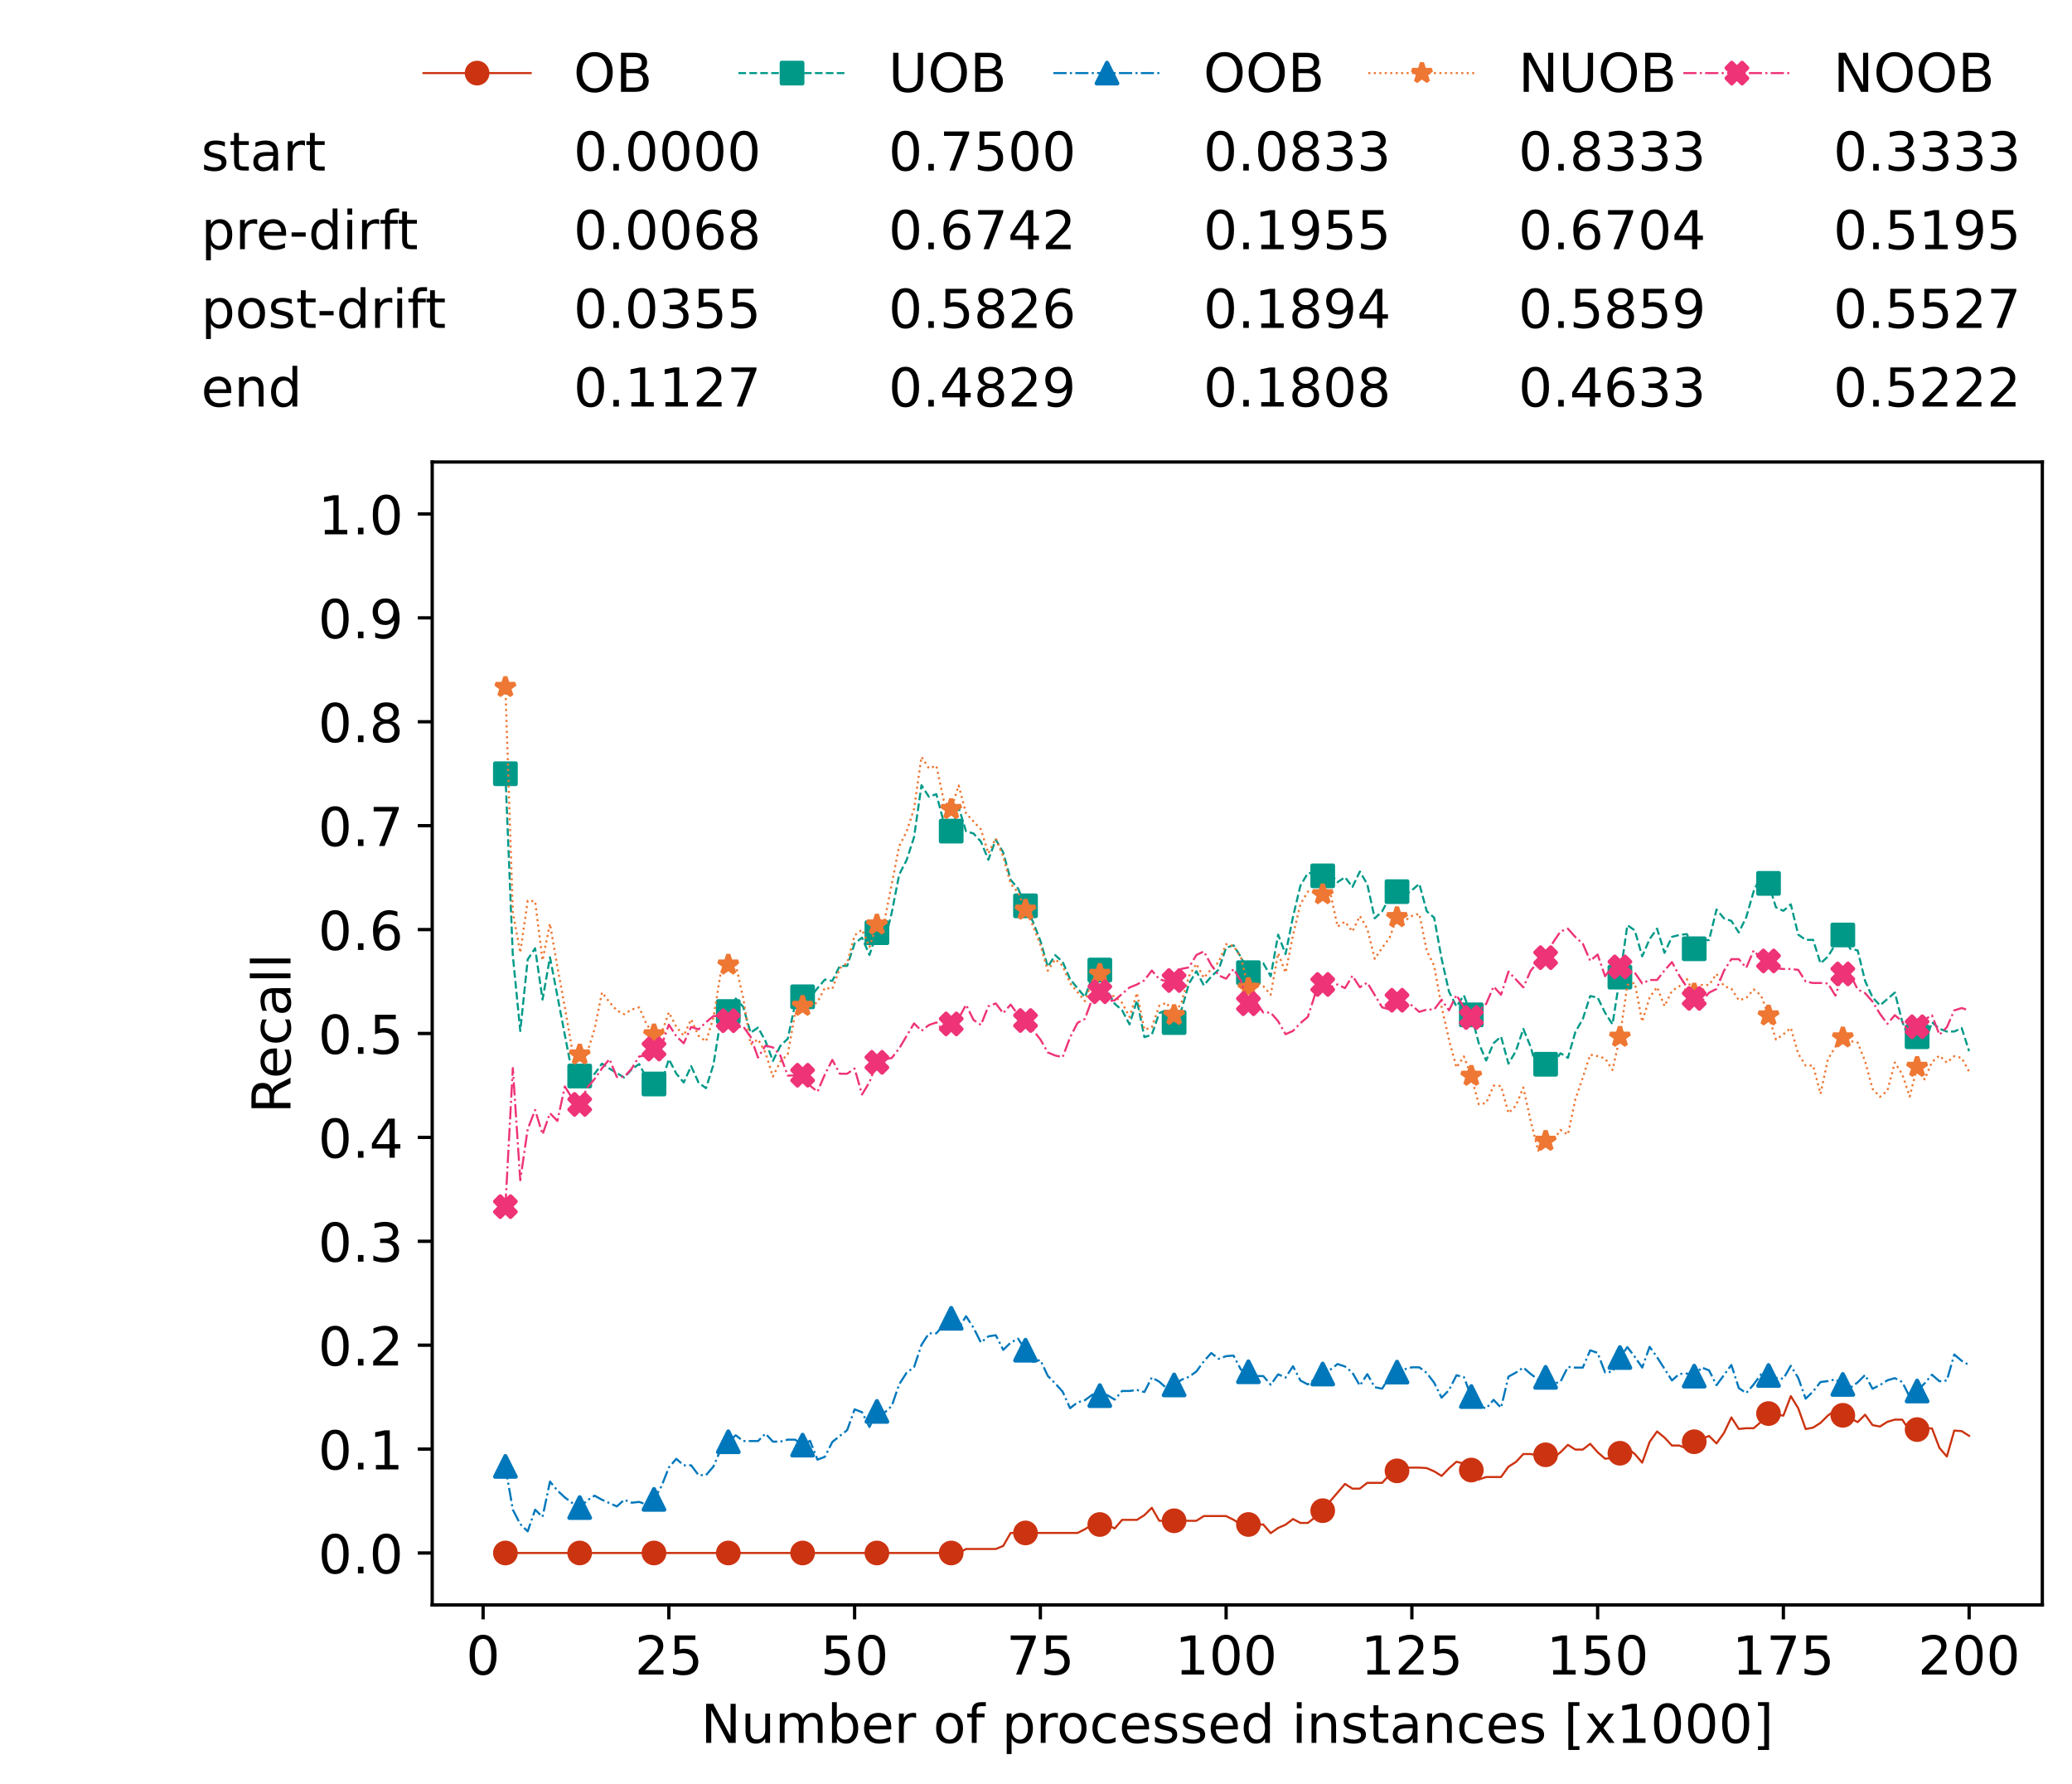 <?xml version="1.0" encoding="utf-8" standalone="no"?>
<!DOCTYPE svg PUBLIC "-//W3C//DTD SVG 1.1//EN"
  "http://www.w3.org/Graphics/SVG/1.1/DTD/svg11.dtd">
<!-- Created with matplotlib (https://matplotlib.org/) -->
<svg height="432.615pt" version="1.1" viewBox="0 0 502.65 432.615" width="502.65pt" xmlns="http://www.w3.org/2000/svg" xmlns:xlink="http://www.w3.org/1999/xlink">
 <defs>
  <style type="text/css">*{stroke-linecap:butt;stroke-linejoin:round;}</style>
 </defs>
 <g id="figure_1">
  <g id="patch_1">
   <path d="M 0 432.615 
L 502.65 432.615 
L 502.65 0 
L 0 0 
z
" style="fill:#ffffff;"/>
  </g>
  <g id="axes_1">
   <g id="patch_2">
    <path d="M 104.85 389.252 
L 495.45 389.252 
L 495.45 112.052 
L 104.85 112.052 
z
" style="fill:#ffffff;"/>
   </g>
   <g id="matplotlib.axis_1">
    <g id="xtick_1">
     <g id="line2d_1">
      <defs>
       <path d="M 0 0 
L 0 3.5 
" id="mfaa332d23c" style="stroke:#000000;stroke-width:0.8;"/>
      </defs>
      <g>
       <use style="stroke:#000000;stroke-width:0.8;" x="117.197" xlink:href="#mfaa332d23c" y="389.252"/>
      </g>
     </g>
     <g id="text_1">
      <!-- 0 -->
      <g transform="translate(113.061 406.13)scale(0.13 -0.13)">
       <defs>
        <path d="M 31.781 66.406 
Q 24.172 66.406 20.328 58.906 
Q 16.5 51.422 16.5 36.375 
Q 16.5 21.391 20.328 13.891 
Q 24.172 6.391 31.781 6.391 
Q 39.453 6.391 43.281 13.891 
Q 47.125 21.391 47.125 36.375 
Q 47.125 51.422 43.281 58.906 
Q 39.453 66.406 31.781 66.406 
z
M 31.781 74.219 
Q 44.047 74.219 50.516 64.516 
Q 56.984 54.828 56.984 36.375 
Q 56.984 17.969 50.516 8.266 
Q 44.047 -1.422 31.781 -1.422 
Q 19.531 -1.422 13.062 8.266 
Q 6.594 17.969 6.594 36.375 
Q 6.594 54.828 13.062 64.516 
Q 19.531 74.219 31.781 74.219 
z
" id="DejaVuSans-48"/>
       </defs>
       <use xlink:href="#DejaVuSans-48"/>
      </g>
     </g>
    </g>
    <g id="xtick_2">
     <g id="line2d_2">
      <g>
       <use style="stroke:#000000;stroke-width:0.8;" x="162.259" xlink:href="#mfaa332d23c" y="389.252"/>
      </g>
     </g>
     <g id="text_2">
      <!-- 25 -->
      <g transform="translate(153.988 406.13)scale(0.13 -0.13)">
       <defs>
        <path d="M 19.188 8.297 
L 53.609 8.297 
L 53.609 0 
L 7.328 0 
L 7.328 8.297 
Q 12.938 14.109 22.625 23.891 
Q 32.328 33.688 34.812 36.531 
Q 39.547 41.844 41.422 45.531 
Q 43.312 49.219 43.312 52.781 
Q 43.312 58.594 39.234 62.25 
Q 35.156 65.922 28.609 65.922 
Q 23.969 65.922 18.812 64.312 
Q 13.672 62.703 7.812 59.422 
L 7.812 69.391 
Q 13.766 71.781 18.938 73 
Q 24.125 74.219 28.422 74.219 
Q 39.75 74.219 46.484 68.547 
Q 53.219 62.891 53.219 53.422 
Q 53.219 48.922 51.531 44.891 
Q 49.859 40.875 45.406 35.406 
Q 44.188 33.984 37.641 27.219 
Q 31.109 20.453 19.188 8.297 
z
" id="DejaVuSans-50"/>
        <path d="M 10.797 72.906 
L 49.516 72.906 
L 49.516 64.594 
L 19.828 64.594 
L 19.828 46.734 
Q 21.969 47.469 24.109 47.828 
Q 26.266 48.188 28.422 48.188 
Q 40.625 48.188 47.75 41.5 
Q 54.891 34.812 54.891 23.391 
Q 54.891 11.625 47.562 5.094 
Q 40.234 -1.422 26.906 -1.422 
Q 22.312 -1.422 17.547 -0.641 
Q 12.797 0.141 7.719 1.703 
L 7.719 11.625 
Q 12.109 9.234 16.797 8.062 
Q 21.484 6.891 26.703 6.891 
Q 35.156 6.891 40.078 11.328 
Q 45.016 15.766 45.016 23.391 
Q 45.016 31 40.078 35.438 
Q 35.156 39.891 26.703 39.891 
Q 22.75 39.891 18.812 39.016 
Q 14.891 38.141 10.797 36.281 
z
" id="DejaVuSans-53"/>
       </defs>
       <use xlink:href="#DejaVuSans-50"/>
       <use x="63.623" xlink:href="#DejaVuSans-53"/>
      </g>
     </g>
    </g>
    <g id="xtick_3">
     <g id="line2d_3">
      <g>
       <use style="stroke:#000000;stroke-width:0.8;" x="207.322" xlink:href="#mfaa332d23c" y="389.252"/>
      </g>
     </g>
     <g id="text_3">
      <!-- 50 -->
      <g transform="translate(199.05 406.13)scale(0.13 -0.13)">
       <use xlink:href="#DejaVuSans-53"/>
       <use x="63.623" xlink:href="#DejaVuSans-48"/>
      </g>
     </g>
    </g>
    <g id="xtick_4">
     <g id="line2d_4">
      <g>
       <use style="stroke:#000000;stroke-width:0.8;" x="252.384" xlink:href="#mfaa332d23c" y="389.252"/>
      </g>
     </g>
     <g id="text_4">
      <!-- 75 -->
      <g transform="translate(244.113 406.13)scale(0.13 -0.13)">
       <defs>
        <path d="M 8.203 72.906 
L 55.078 72.906 
L 55.078 68.703 
L 28.609 0 
L 18.312 0 
L 43.219 64.594 
L 8.203 64.594 
z
" id="DejaVuSans-55"/>
       </defs>
       <use xlink:href="#DejaVuSans-55"/>
       <use x="63.623" xlink:href="#DejaVuSans-53"/>
      </g>
     </g>
    </g>
    <g id="xtick_5">
     <g id="line2d_5">
      <g>
       <use style="stroke:#000000;stroke-width:0.8;" x="297.446" xlink:href="#mfaa332d23c" y="389.252"/>
      </g>
     </g>
     <g id="text_5">
      <!-- 100 -->
      <g transform="translate(285.039 406.13)scale(0.13 -0.13)">
       <defs>
        <path d="M 12.406 8.297 
L 28.516 8.297 
L 28.516 63.922 
L 10.984 60.406 
L 10.984 69.391 
L 28.422 72.906 
L 38.281 72.906 
L 38.281 8.297 
L 54.391 8.297 
L 54.391 0 
L 12.406 0 
z
" id="DejaVuSans-49"/>
       </defs>
       <use xlink:href="#DejaVuSans-49"/>
       <use x="63.623" xlink:href="#DejaVuSans-48"/>
       <use x="127.246" xlink:href="#DejaVuSans-48"/>
      </g>
     </g>
    </g>
    <g id="xtick_6">
     <g id="line2d_6">
      <g>
       <use style="stroke:#000000;stroke-width:0.8;" x="342.509" xlink:href="#mfaa332d23c" y="389.252"/>
      </g>
     </g>
     <g id="text_6">
      <!-- 125 -->
      <g transform="translate(330.102 406.13)scale(0.13 -0.13)">
       <use xlink:href="#DejaVuSans-49"/>
       <use x="63.623" xlink:href="#DejaVuSans-50"/>
       <use x="127.246" xlink:href="#DejaVuSans-53"/>
      </g>
     </g>
    </g>
    <g id="xtick_7">
     <g id="line2d_7">
      <g>
       <use style="stroke:#000000;stroke-width:0.8;" x="387.571" xlink:href="#mfaa332d23c" y="389.252"/>
      </g>
     </g>
     <g id="text_7">
      <!-- 150 -->
      <g transform="translate(375.164 406.13)scale(0.13 -0.13)">
       <use xlink:href="#DejaVuSans-49"/>
       <use x="63.623" xlink:href="#DejaVuSans-53"/>
       <use x="127.246" xlink:href="#DejaVuSans-48"/>
      </g>
     </g>
    </g>
    <g id="xtick_8">
     <g id="line2d_8">
      <g>
       <use style="stroke:#000000;stroke-width:0.8;" x="432.633" xlink:href="#mfaa332d23c" y="389.252"/>
      </g>
     </g>
     <g id="text_8">
      <!-- 175 -->
      <g transform="translate(420.226 406.13)scale(0.13 -0.13)">
       <use xlink:href="#DejaVuSans-49"/>
       <use x="63.623" xlink:href="#DejaVuSans-55"/>
       <use x="127.246" xlink:href="#DejaVuSans-53"/>
      </g>
     </g>
    </g>
    <g id="xtick_9">
     <g id="line2d_9">
      <g>
       <use style="stroke:#000000;stroke-width:0.8;" x="477.695" xlink:href="#mfaa332d23c" y="389.252"/>
      </g>
     </g>
     <g id="text_9">
      <!-- 200 -->
      <g transform="translate(465.289 406.13)scale(0.13 -0.13)">
       <use xlink:href="#DejaVuSans-50"/>
       <use x="63.623" xlink:href="#DejaVuSans-48"/>
       <use x="127.246" xlink:href="#DejaVuSans-48"/>
      </g>
     </g>
    </g>
    <g id="text_10">
     <!-- Number of processed instances [x1000] -->
     <g transform="translate(170.025 422.711)scale(0.13 -0.13)">
      <defs>
       <path d="M 9.812 72.906 
L 23.094 72.906 
L 55.422 11.922 
L 55.422 72.906 
L 64.984 72.906 
L 64.984 0 
L 51.703 0 
L 19.391 60.984 
L 19.391 0 
L 9.812 0 
z
" id="DejaVuSans-78"/>
       <path d="M 8.5 21.578 
L 8.5 54.688 
L 17.484 54.688 
L 17.484 21.922 
Q 17.484 14.156 20.5 10.266 
Q 23.531 6.391 29.594 6.391 
Q 36.859 6.391 41.078 11.031 
Q 45.312 15.672 45.312 23.688 
L 45.312 54.688 
L 54.297 54.688 
L 54.297 0 
L 45.312 0 
L 45.312 8.406 
Q 42.047 3.422 37.719 1 
Q 33.406 -1.422 27.688 -1.422 
Q 18.266 -1.422 13.375 4.438 
Q 8.5 10.297 8.5 21.578 
z
M 31.109 56 
z
" id="DejaVuSans-117"/>
       <path d="M 52 44.188 
Q 55.375 50.25 60.062 53.125 
Q 64.75 56 71.094 56 
Q 79.641 56 84.281 50.016 
Q 88.922 44.047 88.922 33.016 
L 88.922 0 
L 79.891 0 
L 79.891 32.719 
Q 79.891 40.578 77.094 44.375 
Q 74.312 48.188 68.609 48.188 
Q 61.625 48.188 57.562 43.547 
Q 53.516 38.922 53.516 30.906 
L 53.516 0 
L 44.484 0 
L 44.484 32.719 
Q 44.484 40.625 41.703 44.406 
Q 38.922 48.188 33.109 48.188 
Q 26.219 48.188 22.156 43.531 
Q 18.109 38.875 18.109 30.906 
L 18.109 0 
L 9.078 0 
L 9.078 54.688 
L 18.109 54.688 
L 18.109 46.188 
Q 21.188 51.219 25.484 53.609 
Q 29.781 56 35.688 56 
Q 41.656 56 45.828 52.969 
Q 50 49.953 52 44.188 
z
" id="DejaVuSans-109"/>
       <path d="M 48.688 27.297 
Q 48.688 37.203 44.609 42.844 
Q 40.531 48.484 33.406 48.484 
Q 26.266 48.484 22.188 42.844 
Q 18.109 37.203 18.109 27.297 
Q 18.109 17.391 22.188 11.75 
Q 26.266 6.109 33.406 6.109 
Q 40.531 6.109 44.609 11.75 
Q 48.688 17.391 48.688 27.297 
z
M 18.109 46.391 
Q 20.953 51.266 25.266 53.625 
Q 29.594 56 35.594 56 
Q 45.562 56 51.781 48.094 
Q 58.016 40.188 58.016 27.297 
Q 58.016 14.406 51.781 6.484 
Q 45.562 -1.422 35.594 -1.422 
Q 29.594 -1.422 25.266 0.953 
Q 20.953 3.328 18.109 8.203 
L 18.109 0 
L 9.078 0 
L 9.078 75.984 
L 18.109 75.984 
z
" id="DejaVuSans-98"/>
       <path d="M 56.203 29.594 
L 56.203 25.203 
L 14.891 25.203 
Q 15.484 15.922 20.484 11.062 
Q 25.484 6.203 34.422 6.203 
Q 39.594 6.203 44.453 7.469 
Q 49.312 8.734 54.109 11.281 
L 54.109 2.781 
Q 49.266 0.734 44.188 -0.344 
Q 39.109 -1.422 33.891 -1.422 
Q 20.797 -1.422 13.156 6.188 
Q 5.516 13.812 5.516 26.812 
Q 5.516 40.234 12.766 48.109 
Q 20.016 56 32.328 56 
Q 43.359 56 49.781 48.891 
Q 56.203 41.797 56.203 29.594 
z
M 47.219 32.234 
Q 47.125 39.594 43.094 43.984 
Q 39.062 48.391 32.422 48.391 
Q 24.906 48.391 20.391 44.141 
Q 15.875 39.891 15.188 32.172 
z
" id="DejaVuSans-101"/>
       <path d="M 41.109 46.297 
Q 39.594 47.172 37.812 47.578 
Q 36.031 48 33.891 48 
Q 26.266 48 22.188 43.047 
Q 18.109 38.094 18.109 28.812 
L 18.109 0 
L 9.078 0 
L 9.078 54.688 
L 18.109 54.688 
L 18.109 46.188 
Q 20.953 51.172 25.484 53.578 
Q 30.031 56 36.531 56 
Q 37.453 56 38.578 55.875 
Q 39.703 55.766 41.062 55.516 
z
" id="DejaVuSans-114"/>
       <path id="DejaVuSans-32"/>
       <path d="M 30.609 48.391 
Q 23.391 48.391 19.188 42.75 
Q 14.984 37.109 14.984 27.297 
Q 14.984 17.484 19.156 11.844 
Q 23.344 6.203 30.609 6.203 
Q 37.797 6.203 41.984 11.859 
Q 46.188 17.531 46.188 27.297 
Q 46.188 37.016 41.984 42.703 
Q 37.797 48.391 30.609 48.391 
z
M 30.609 56 
Q 42.328 56 49.016 48.375 
Q 55.719 40.766 55.719 27.297 
Q 55.719 13.875 49.016 6.219 
Q 42.328 -1.422 30.609 -1.422 
Q 18.844 -1.422 12.172 6.219 
Q 5.516 13.875 5.516 27.297 
Q 5.516 40.766 12.172 48.375 
Q 18.844 56 30.609 56 
z
" id="DejaVuSans-111"/>
       <path d="M 37.109 75.984 
L 37.109 68.5 
L 28.516 68.5 
Q 23.688 68.5 21.797 66.547 
Q 19.922 64.594 19.922 59.516 
L 19.922 54.688 
L 34.719 54.688 
L 34.719 47.703 
L 19.922 47.703 
L 19.922 0 
L 10.891 0 
L 10.891 47.703 
L 2.297 47.703 
L 2.297 54.688 
L 10.891 54.688 
L 10.891 58.5 
Q 10.891 67.625 15.141 71.797 
Q 19.391 75.984 28.609 75.984 
z
" id="DejaVuSans-102"/>
       <path d="M 18.109 8.203 
L 18.109 -20.797 
L 9.078 -20.797 
L 9.078 54.688 
L 18.109 54.688 
L 18.109 46.391 
Q 20.953 51.266 25.266 53.625 
Q 29.594 56 35.594 56 
Q 45.562 56 51.781 48.094 
Q 58.016 40.188 58.016 27.297 
Q 58.016 14.406 51.781 6.484 
Q 45.562 -1.422 35.594 -1.422 
Q 29.594 -1.422 25.266 0.953 
Q 20.953 3.328 18.109 8.203 
z
M 48.688 27.297 
Q 48.688 37.203 44.609 42.844 
Q 40.531 48.484 33.406 48.484 
Q 26.266 48.484 22.188 42.844 
Q 18.109 37.203 18.109 27.297 
Q 18.109 17.391 22.188 11.75 
Q 26.266 6.109 33.406 6.109 
Q 40.531 6.109 44.609 11.75 
Q 48.688 17.391 48.688 27.297 
z
" id="DejaVuSans-112"/>
       <path d="M 48.781 52.594 
L 48.781 44.188 
Q 44.969 46.297 41.141 47.344 
Q 37.312 48.391 33.406 48.391 
Q 24.656 48.391 19.812 42.844 
Q 14.984 37.312 14.984 27.297 
Q 14.984 17.281 19.812 11.734 
Q 24.656 6.203 33.406 6.203 
Q 37.312 6.203 41.141 7.25 
Q 44.969 8.297 48.781 10.406 
L 48.781 2.094 
Q 45.016 0.344 40.984 -0.531 
Q 36.969 -1.422 32.422 -1.422 
Q 20.062 -1.422 12.781 6.344 
Q 5.516 14.109 5.516 27.297 
Q 5.516 40.672 12.859 48.328 
Q 20.219 56 33.016 56 
Q 37.156 56 41.109 55.141 
Q 45.062 54.297 48.781 52.594 
z
" id="DejaVuSans-99"/>
       <path d="M 44.281 53.078 
L 44.281 44.578 
Q 40.484 46.531 36.375 47.5 
Q 32.281 48.484 27.875 48.484 
Q 21.188 48.484 17.844 46.438 
Q 14.5 44.391 14.5 40.281 
Q 14.5 37.156 16.891 35.375 
Q 19.281 33.594 26.516 31.984 
L 29.594 31.297 
Q 39.156 29.25 43.188 25.516 
Q 47.219 21.781 47.219 15.094 
Q 47.219 7.469 41.188 3.016 
Q 35.156 -1.422 24.609 -1.422 
Q 20.219 -1.422 15.453 -0.562 
Q 10.688 0.297 5.422 2 
L 5.422 11.281 
Q 10.406 8.688 15.234 7.391 
Q 20.062 6.109 24.812 6.109 
Q 31.156 6.109 34.562 8.281 
Q 37.984 10.453 37.984 14.406 
Q 37.984 18.062 35.516 20.016 
Q 33.062 21.969 24.703 23.781 
L 21.578 24.516 
Q 13.234 26.266 9.516 29.906 
Q 5.812 33.547 5.812 39.891 
Q 5.812 47.609 11.281 51.797 
Q 16.75 56 26.812 56 
Q 31.781 56 36.172 55.266 
Q 40.578 54.547 44.281 53.078 
z
" id="DejaVuSans-115"/>
       <path d="M 45.406 46.391 
L 45.406 75.984 
L 54.391 75.984 
L 54.391 0 
L 45.406 0 
L 45.406 8.203 
Q 42.578 3.328 38.25 0.953 
Q 33.938 -1.422 27.875 -1.422 
Q 17.969 -1.422 11.734 6.484 
Q 5.516 14.406 5.516 27.297 
Q 5.516 40.188 11.734 48.094 
Q 17.969 56 27.875 56 
Q 33.938 56 38.25 53.625 
Q 42.578 51.266 45.406 46.391 
z
M 14.797 27.297 
Q 14.797 17.391 18.875 11.75 
Q 22.953 6.109 30.078 6.109 
Q 37.203 6.109 41.297 11.75 
Q 45.406 17.391 45.406 27.297 
Q 45.406 37.203 41.297 42.844 
Q 37.203 48.484 30.078 48.484 
Q 22.953 48.484 18.875 42.844 
Q 14.797 37.203 14.797 27.297 
z
" id="DejaVuSans-100"/>
       <path d="M 9.422 54.688 
L 18.406 54.688 
L 18.406 0 
L 9.422 0 
z
M 9.422 75.984 
L 18.406 75.984 
L 18.406 64.594 
L 9.422 64.594 
z
" id="DejaVuSans-105"/>
       <path d="M 54.891 33.016 
L 54.891 0 
L 45.906 0 
L 45.906 32.719 
Q 45.906 40.484 42.875 44.328 
Q 39.844 48.188 33.797 48.188 
Q 26.516 48.188 22.312 43.547 
Q 18.109 38.922 18.109 30.906 
L 18.109 0 
L 9.078 0 
L 9.078 54.688 
L 18.109 54.688 
L 18.109 46.188 
Q 21.344 51.125 25.703 53.562 
Q 30.078 56 35.797 56 
Q 45.219 56 50.047 50.172 
Q 54.891 44.344 54.891 33.016 
z
" id="DejaVuSans-110"/>
       <path d="M 18.312 70.219 
L 18.312 54.688 
L 36.812 54.688 
L 36.812 47.703 
L 18.312 47.703 
L 18.312 18.016 
Q 18.312 11.328 20.141 9.422 
Q 21.969 7.516 27.594 7.516 
L 36.812 7.516 
L 36.812 0 
L 27.594 0 
Q 17.188 0 13.234 3.875 
Q 9.281 7.766 9.281 18.016 
L 9.281 47.703 
L 2.688 47.703 
L 2.688 54.688 
L 9.281 54.688 
L 9.281 70.219 
z
" id="DejaVuSans-116"/>
       <path d="M 34.281 27.484 
Q 23.391 27.484 19.188 25 
Q 14.984 22.516 14.984 16.5 
Q 14.984 11.719 18.141 8.906 
Q 21.297 6.109 26.703 6.109 
Q 34.188 6.109 38.703 11.406 
Q 43.219 16.703 43.219 25.484 
L 43.219 27.484 
z
M 52.203 31.203 
L 52.203 0 
L 43.219 0 
L 43.219 8.297 
Q 40.141 3.328 35.547 0.953 
Q 30.953 -1.422 24.312 -1.422 
Q 15.922 -1.422 10.953 3.297 
Q 6 8.016 6 15.922 
Q 6 25.141 12.172 29.828 
Q 18.359 34.516 30.609 34.516 
L 43.219 34.516 
L 43.219 35.406 
Q 43.219 41.609 39.141 45 
Q 35.062 48.391 27.688 48.391 
Q 23 48.391 18.547 47.266 
Q 14.109 46.141 10.016 43.891 
L 10.016 52.203 
Q 14.938 54.109 19.578 55.047 
Q 24.219 56 28.609 56 
Q 40.484 56 46.344 49.844 
Q 52.203 43.703 52.203 31.203 
z
" id="DejaVuSans-97"/>
       <path d="M 8.594 75.984 
L 29.297 75.984 
L 29.297 69 
L 17.578 69 
L 17.578 -6.203 
L 29.297 -6.203 
L 29.297 -13.188 
L 8.594 -13.188 
z
" id="DejaVuSans-91"/>
       <path d="M 54.891 54.688 
L 35.109 28.078 
L 55.906 0 
L 45.312 0 
L 29.391 21.484 
L 13.484 0 
L 2.875 0 
L 24.125 28.609 
L 4.688 54.688 
L 15.281 54.688 
L 29.781 35.203 
L 44.281 54.688 
z
" id="DejaVuSans-120"/>
       <path d="M 30.422 75.984 
L 30.422 -13.188 
L 9.719 -13.188 
L 9.719 -6.203 
L 21.391 -6.203 
L 21.391 69 
L 9.719 69 
L 9.719 75.984 
z
" id="DejaVuSans-93"/>
      </defs>
      <use xlink:href="#DejaVuSans-78"/>
      <use x="74.805" xlink:href="#DejaVuSans-117"/>
      <use x="138.184" xlink:href="#DejaVuSans-109"/>
      <use x="235.596" xlink:href="#DejaVuSans-98"/>
      <use x="299.072" xlink:href="#DejaVuSans-101"/>
      <use x="360.596" xlink:href="#DejaVuSans-114"/>
      <use x="401.709" xlink:href="#DejaVuSans-32"/>
      <use x="433.496" xlink:href="#DejaVuSans-111"/>
      <use x="494.678" xlink:href="#DejaVuSans-102"/>
      <use x="529.883" xlink:href="#DejaVuSans-32"/>
      <use x="561.67" xlink:href="#DejaVuSans-112"/>
      <use x="625.146" xlink:href="#DejaVuSans-114"/>
      <use x="664.01" xlink:href="#DejaVuSans-111"/>
      <use x="725.191" xlink:href="#DejaVuSans-99"/>
      <use x="780.172" xlink:href="#DejaVuSans-101"/>
      <use x="841.695" xlink:href="#DejaVuSans-115"/>
      <use x="893.795" xlink:href="#DejaVuSans-115"/>
      <use x="945.895" xlink:href="#DejaVuSans-101"/>
      <use x="1007.418" xlink:href="#DejaVuSans-100"/>
      <use x="1070.895" xlink:href="#DejaVuSans-32"/>
      <use x="1102.682" xlink:href="#DejaVuSans-105"/>
      <use x="1130.465" xlink:href="#DejaVuSans-110"/>
      <use x="1193.844" xlink:href="#DejaVuSans-115"/>
      <use x="1245.943" xlink:href="#DejaVuSans-116"/>
      <use x="1285.152" xlink:href="#DejaVuSans-97"/>
      <use x="1346.432" xlink:href="#DejaVuSans-110"/>
      <use x="1409.811" xlink:href="#DejaVuSans-99"/>
      <use x="1464.791" xlink:href="#DejaVuSans-101"/>
      <use x="1526.314" xlink:href="#DejaVuSans-115"/>
      <use x="1578.414" xlink:href="#DejaVuSans-32"/>
      <use x="1610.201" xlink:href="#DejaVuSans-91"/>
      <use x="1649.215" xlink:href="#DejaVuSans-120"/>
      <use x="1708.395" xlink:href="#DejaVuSans-49"/>
      <use x="1772.018" xlink:href="#DejaVuSans-48"/>
      <use x="1835.641" xlink:href="#DejaVuSans-48"/>
      <use x="1899.264" xlink:href="#DejaVuSans-48"/>
      <use x="1962.887" xlink:href="#DejaVuSans-93"/>
     </g>
    </g>
   </g>
   <g id="matplotlib.axis_2">
    <g id="ytick_1">
     <g id="line2d_10">
      <defs>
       <path d="M 0 0 
L -3.5 0 
" id="m4472aefe85" style="stroke:#000000;stroke-width:0.8;"/>
      </defs>
      <g>
       <use style="stroke:#000000;stroke-width:0.8;" x="104.85" xlink:href="#m4472aefe85" y="376.652"/>
      </g>
     </g>
     <g id="text_11">
      <!-- 0.0 -->
      <g transform="translate(77.176 381.591)scale(0.13 -0.13)">
       <defs>
        <path d="M 10.688 12.406 
L 21 12.406 
L 21 0 
L 10.688 0 
z
" id="DejaVuSans-46"/>
       </defs>
       <use xlink:href="#DejaVuSans-48"/>
       <use x="63.623" xlink:href="#DejaVuSans-46"/>
       <use x="95.41" xlink:href="#DejaVuSans-48"/>
      </g>
     </g>
    </g>
    <g id="ytick_2">
     <g id="line2d_11">
      <g>
       <use style="stroke:#000000;stroke-width:0.8;" x="104.85" xlink:href="#m4472aefe85" y="351.452"/>
      </g>
     </g>
     <g id="text_12">
      <!-- 0.1 -->
      <g transform="translate(77.176 356.391)scale(0.13 -0.13)">
       <use xlink:href="#DejaVuSans-48"/>
       <use x="63.623" xlink:href="#DejaVuSans-46"/>
       <use x="95.41" xlink:href="#DejaVuSans-49"/>
      </g>
     </g>
    </g>
    <g id="ytick_3">
     <g id="line2d_12">
      <g>
       <use style="stroke:#000000;stroke-width:0.8;" x="104.85" xlink:href="#m4472aefe85" y="326.252"/>
      </g>
     </g>
     <g id="text_13">
      <!-- 0.2 -->
      <g transform="translate(77.176 331.191)scale(0.13 -0.13)">
       <use xlink:href="#DejaVuSans-48"/>
       <use x="63.623" xlink:href="#DejaVuSans-46"/>
       <use x="95.41" xlink:href="#DejaVuSans-50"/>
      </g>
     </g>
    </g>
    <g id="ytick_4">
     <g id="line2d_13">
      <g>
       <use style="stroke:#000000;stroke-width:0.8;" x="104.85" xlink:href="#m4472aefe85" y="301.052"/>
      </g>
     </g>
     <g id="text_14">
      <!-- 0.3 -->
      <g transform="translate(77.176 305.991)scale(0.13 -0.13)">
       <defs>
        <path d="M 40.578 39.312 
Q 47.656 37.797 51.625 33 
Q 55.609 28.219 55.609 21.188 
Q 55.609 10.406 48.188 4.484 
Q 40.766 -1.422 27.094 -1.422 
Q 22.516 -1.422 17.656 -0.516 
Q 12.797 0.391 7.625 2.203 
L 7.625 11.719 
Q 11.719 9.328 16.594 8.109 
Q 21.484 6.891 26.812 6.891 
Q 36.078 6.891 40.938 10.547 
Q 45.797 14.203 45.797 21.188 
Q 45.797 27.641 41.281 31.266 
Q 36.766 34.906 28.719 34.906 
L 20.219 34.906 
L 20.219 43.016 
L 29.109 43.016 
Q 36.375 43.016 40.234 45.922 
Q 44.094 48.828 44.094 54.297 
Q 44.094 59.906 40.109 62.906 
Q 36.141 65.922 28.719 65.922 
Q 24.656 65.922 20.016 65.031 
Q 15.375 64.156 9.812 62.312 
L 9.812 71.094 
Q 15.438 72.656 20.344 73.438 
Q 25.25 74.219 29.594 74.219 
Q 40.828 74.219 47.359 69.109 
Q 53.906 64.016 53.906 55.328 
Q 53.906 49.266 50.438 45.094 
Q 46.969 40.922 40.578 39.312 
z
" id="DejaVuSans-51"/>
       </defs>
       <use xlink:href="#DejaVuSans-48"/>
       <use x="63.623" xlink:href="#DejaVuSans-46"/>
       <use x="95.41" xlink:href="#DejaVuSans-51"/>
      </g>
     </g>
    </g>
    <g id="ytick_5">
     <g id="line2d_14">
      <g>
       <use style="stroke:#000000;stroke-width:0.8;" x="104.85" xlink:href="#m4472aefe85" y="275.852"/>
      </g>
     </g>
     <g id="text_15">
      <!-- 0.4 -->
      <g transform="translate(77.176 280.791)scale(0.13 -0.13)">
       <defs>
        <path d="M 37.797 64.312 
L 12.891 25.391 
L 37.797 25.391 
z
M 35.203 72.906 
L 47.609 72.906 
L 47.609 25.391 
L 58.016 25.391 
L 58.016 17.188 
L 47.609 17.188 
L 47.609 0 
L 37.797 0 
L 37.797 17.188 
L 4.891 17.188 
L 4.891 26.703 
z
" id="DejaVuSans-52"/>
       </defs>
       <use xlink:href="#DejaVuSans-48"/>
       <use x="63.623" xlink:href="#DejaVuSans-46"/>
       <use x="95.41" xlink:href="#DejaVuSans-52"/>
      </g>
     </g>
    </g>
    <g id="ytick_6">
     <g id="line2d_15">
      <g>
       <use style="stroke:#000000;stroke-width:0.8;" x="104.85" xlink:href="#m4472aefe85" y="250.652"/>
      </g>
     </g>
     <g id="text_16">
      <!-- 0.5 -->
      <g transform="translate(77.176 255.591)scale(0.13 -0.13)">
       <use xlink:href="#DejaVuSans-48"/>
       <use x="63.623" xlink:href="#DejaVuSans-46"/>
       <use x="95.41" xlink:href="#DejaVuSans-53"/>
      </g>
     </g>
    </g>
    <g id="ytick_7">
     <g id="line2d_16">
      <g>
       <use style="stroke:#000000;stroke-width:0.8;" x="104.85" xlink:href="#m4472aefe85" y="225.452"/>
      </g>
     </g>
     <g id="text_17">
      <!-- 0.6 -->
      <g transform="translate(77.176 230.391)scale(0.13 -0.13)">
       <defs>
        <path d="M 33.016 40.375 
Q 26.375 40.375 22.484 35.828 
Q 18.609 31.297 18.609 23.391 
Q 18.609 15.531 22.484 10.953 
Q 26.375 6.391 33.016 6.391 
Q 39.656 6.391 43.531 10.953 
Q 47.406 15.531 47.406 23.391 
Q 47.406 31.297 43.531 35.828 
Q 39.656 40.375 33.016 40.375 
z
M 52.594 71.297 
L 52.594 62.312 
Q 48.875 64.062 45.094 64.984 
Q 41.312 65.922 37.594 65.922 
Q 27.828 65.922 22.672 59.328 
Q 17.531 52.734 16.797 39.406 
Q 19.672 43.656 24.016 45.922 
Q 28.375 48.188 33.594 48.188 
Q 44.578 48.188 50.953 41.516 
Q 57.328 34.859 57.328 23.391 
Q 57.328 12.156 50.688 5.359 
Q 44.047 -1.422 33.016 -1.422 
Q 20.359 -1.422 13.672 8.266 
Q 6.984 17.969 6.984 36.375 
Q 6.984 53.656 15.188 63.938 
Q 23.391 74.219 37.203 74.219 
Q 40.922 74.219 44.703 73.484 
Q 48.484 72.75 52.594 71.297 
z
" id="DejaVuSans-54"/>
       </defs>
       <use xlink:href="#DejaVuSans-48"/>
       <use x="63.623" xlink:href="#DejaVuSans-46"/>
       <use x="95.41" xlink:href="#DejaVuSans-54"/>
      </g>
     </g>
    </g>
    <g id="ytick_8">
     <g id="line2d_17">
      <g>
       <use style="stroke:#000000;stroke-width:0.8;" x="104.85" xlink:href="#m4472aefe85" y="200.252"/>
      </g>
     </g>
     <g id="text_18">
      <!-- 0.7 -->
      <g transform="translate(77.176 205.191)scale(0.13 -0.13)">
       <use xlink:href="#DejaVuSans-48"/>
       <use x="63.623" xlink:href="#DejaVuSans-46"/>
       <use x="95.41" xlink:href="#DejaVuSans-55"/>
      </g>
     </g>
    </g>
    <g id="ytick_9">
     <g id="line2d_18">
      <g>
       <use style="stroke:#000000;stroke-width:0.8;" x="104.85" xlink:href="#m4472aefe85" y="175.052"/>
      </g>
     </g>
     <g id="text_19">
      <!-- 0.8 -->
      <g transform="translate(77.176 179.991)scale(0.13 -0.13)">
       <defs>
        <path d="M 31.781 34.625 
Q 24.75 34.625 20.719 30.859 
Q 16.703 27.094 16.703 20.516 
Q 16.703 13.922 20.719 10.156 
Q 24.75 6.391 31.781 6.391 
Q 38.812 6.391 42.859 10.172 
Q 46.922 13.969 46.922 20.516 
Q 46.922 27.094 42.891 30.859 
Q 38.875 34.625 31.781 34.625 
z
M 21.922 38.812 
Q 15.578 40.375 12.031 44.719 
Q 8.5 49.078 8.5 55.328 
Q 8.5 64.062 14.719 69.141 
Q 20.953 74.219 31.781 74.219 
Q 42.672 74.219 48.875 69.141 
Q 55.078 64.062 55.078 55.328 
Q 55.078 49.078 51.531 44.719 
Q 48 40.375 41.703 38.812 
Q 48.828 37.156 52.797 32.312 
Q 56.781 27.484 56.781 20.516 
Q 56.781 9.906 50.312 4.234 
Q 43.844 -1.422 31.781 -1.422 
Q 19.734 -1.422 13.25 4.234 
Q 6.781 9.906 6.781 20.516 
Q 6.781 27.484 10.781 32.312 
Q 14.797 37.156 21.922 38.812 
z
M 18.312 54.391 
Q 18.312 48.734 21.844 45.562 
Q 25.391 42.391 31.781 42.391 
Q 38.141 42.391 41.719 45.562 
Q 45.312 48.734 45.312 54.391 
Q 45.312 60.062 41.719 63.234 
Q 38.141 66.406 31.781 66.406 
Q 25.391 66.406 21.844 63.234 
Q 18.312 60.062 18.312 54.391 
z
" id="DejaVuSans-56"/>
       </defs>
       <use xlink:href="#DejaVuSans-48"/>
       <use x="63.623" xlink:href="#DejaVuSans-46"/>
       <use x="95.41" xlink:href="#DejaVuSans-56"/>
      </g>
     </g>
    </g>
    <g id="ytick_10">
     <g id="line2d_19">
      <g>
       <use style="stroke:#000000;stroke-width:0.8;" x="104.85" xlink:href="#m4472aefe85" y="149.852"/>
      </g>
     </g>
     <g id="text_20">
      <!-- 0.9 -->
      <g transform="translate(77.176 154.791)scale(0.13 -0.13)">
       <defs>
        <path d="M 10.984 1.516 
L 10.984 10.5 
Q 14.703 8.734 18.5 7.812 
Q 22.312 6.891 25.984 6.891 
Q 35.75 6.891 40.891 13.453 
Q 46.047 20.016 46.781 33.406 
Q 43.953 29.203 39.594 26.953 
Q 35.25 24.703 29.984 24.703 
Q 19.047 24.703 12.672 31.312 
Q 6.297 37.938 6.297 49.422 
Q 6.297 60.641 12.938 67.422 
Q 19.578 74.219 30.609 74.219 
Q 43.266 74.219 49.922 64.516 
Q 56.594 54.828 56.594 36.375 
Q 56.594 19.141 48.406 8.859 
Q 40.234 -1.422 26.422 -1.422 
Q 22.703 -1.422 18.891 -0.688 
Q 15.094 0.047 10.984 1.516 
z
M 30.609 32.422 
Q 37.25 32.422 41.125 36.953 
Q 45.016 41.5 45.016 49.422 
Q 45.016 57.281 41.125 61.844 
Q 37.25 66.406 30.609 66.406 
Q 23.969 66.406 20.094 61.844 
Q 16.219 57.281 16.219 49.422 
Q 16.219 41.5 20.094 36.953 
Q 23.969 32.422 30.609 32.422 
z
" id="DejaVuSans-57"/>
       </defs>
       <use xlink:href="#DejaVuSans-48"/>
       <use x="63.623" xlink:href="#DejaVuSans-46"/>
       <use x="95.41" xlink:href="#DejaVuSans-57"/>
      </g>
     </g>
    </g>
    <g id="ytick_11">
     <g id="line2d_20">
      <g>
       <use style="stroke:#000000;stroke-width:0.8;" x="104.85" xlink:href="#m4472aefe85" y="124.652"/>
      </g>
     </g>
     <g id="text_21">
      <!-- 1.0 -->
      <g transform="translate(77.176 129.591)scale(0.13 -0.13)">
       <use xlink:href="#DejaVuSans-49"/>
       <use x="63.623" xlink:href="#DejaVuSans-46"/>
       <use x="95.41" xlink:href="#DejaVuSans-48"/>
      </g>
     </g>
    </g>
    <g id="text_22">
     <!-- Recall -->
     <g transform="translate(70.472 270.044)rotate(-90)scale(0.13 -0.13)">
      <defs>
       <path d="M 44.391 34.188 
Q 47.562 33.109 50.562 29.594 
Q 53.562 26.078 56.594 19.922 
L 66.609 0 
L 56 0 
L 46.688 18.703 
Q 43.062 26.031 39.672 28.422 
Q 36.281 30.812 30.422 30.812 
L 19.672 30.812 
L 19.672 0 
L 9.812 0 
L 9.812 72.906 
L 32.078 72.906 
Q 44.578 72.906 50.734 67.672 
Q 56.891 62.453 56.891 51.906 
Q 56.891 45.016 53.688 40.469 
Q 50.484 35.938 44.391 34.188 
z
M 19.672 64.797 
L 19.672 38.922 
L 32.078 38.922 
Q 39.203 38.922 42.844 42.219 
Q 46.484 45.516 46.484 51.906 
Q 46.484 58.297 42.844 61.547 
Q 39.203 64.797 32.078 64.797 
z
" id="DejaVuSans-82"/>
       <path d="M 9.422 75.984 
L 18.406 75.984 
L 18.406 0 
L 9.422 0 
z
" id="DejaVuSans-108"/>
      </defs>
      <use xlink:href="#DejaVuSans-82"/>
      <use x="64.982" xlink:href="#DejaVuSans-101"/>
      <use x="126.506" xlink:href="#DejaVuSans-99"/>
      <use x="181.486" xlink:href="#DejaVuSans-97"/>
      <use x="242.766" xlink:href="#DejaVuSans-108"/>
      <use x="270.549" xlink:href="#DejaVuSans-108"/>
     </g>
    </g>
   </g>
   <g id="line2d_21"/>
   <g id="line2d_22"/>
   <g id="line2d_23"/>
   <g id="line2d_24"/>
   <g id="line2d_25"/>
   <g id="line2d_26">
    <path clip-path="url(#pdbb94087c4)" d="M 122.605 376.652 
L 232.557 376.652 
L 234.359 375.683 
L 241.569 375.683 
L 243.372 374.941 
L 245.174 371.791 
L 261.396 371.791 
L 263.199 370.891 
L 265.001 369.746 
L 268.606 369.746 
L 270.409 370.715 
L 272.211 368.615 
L 275.816 368.615 
L 277.619 367.47 
L 279.421 365.691 
L 281.224 368.841 
L 290.236 368.841 
L 292.039 367.695 
L 297.446 367.695 
L 299.249 368.595 
L 301.051 369.741 
L 306.459 369.741 
L 308.261 371.841 
L 310.064 370.581 
L 311.866 369.793 
L 313.669 368.419 
L 315.471 369.364 
L 317.274 369.364 
L 319.076 367.964 
L 320.879 366.389 
L 322.681 364.098 
L 326.286 359.898 
L 328.089 361.043 
L 329.891 361.043 
L 331.694 359.643 
L 335.299 359.643 
L 337.101 357.705 
L 338.904 356.736 
L 340.706 355.948 
L 344.311 355.948 
L 346.114 356.063 
L 347.916 356.85 
L 349.719 357.97 
L 351.521 356.109 
L 353.324 354.534 
L 355.126 354.965 
L 356.928 356.54 
L 358.731 358.831 
L 360.533 358.231 
L 364.138 358.231 
L 365.941 355.711 
L 367.743 354.591 
L 369.546 352.652 
L 371.348 352.652 
L 373.151 353.016 
L 374.953 352.839 
L 376.756 353.627 
L 378.558 352.227 
L 380.361 350.427 
L 382.163 351.572 
L 383.966 351.572 
L 385.768 350.172 
L 387.571 352.209 
L 389.373 353.784 
L 391.176 353.607 
L 394.781 351.202 
L 396.583 352.642 
L 398.386 354.742 
L 400.188 349.702 
L 401.991 347.182 
L 403.793 348.652 
L 405.596 350.59 
L 407.398 350.59 
L 409.201 351.325 
L 411.003 349.671 
L 414.608 348.271 
L 416.411 350.071 
L 418.213 347.551 
L 420.016 343.771 
L 421.818 346.571 
L 423.621 346.396 
L 425.423 346.396 
L 427.226 344.841 
L 429.028 342.837 
L 432.633 343.338 
L 434.436 338.613 
L 436.238 341.553 
L 438.041 346.593 
L 439.843 346.243 
L 441.646 345.097 
L 443.448 343.297 
L 445.251 342.037 
L 447.053 343.262 
L 448.856 343.962 
L 450.658 344.917 
L 452.461 343.117 
L 454.263 345.637 
L 456.066 345.98 
L 457.868 344.835 
L 459.671 344.31 
L 461.473 344.31 
L 463.276 347.01 
L 466.881 346.433 
L 468.683 346.433 
L 470.485 351.158 
L 472.288 353.258 
L 474.09 346.958 
L 475.893 347.098 
L 477.695 348.243 
L 477.695 348.243 
" style="fill:none;stroke:#cc3311;stroke-linecap:square;stroke-width:0.5;"/>
    <defs>
     <path d="M 0 2.5 
C 0.663 2.5 1.299 2.237 1.768 1.768 
C 2.237 1.299 2.5 0.663 2.5 0 
C 2.5 -0.663 2.237 -1.299 1.768 -1.768 
C 1.299 -2.237 0.663 -2.5 0 -2.5 
C -0.663 -2.5 -1.299 -2.237 -1.768 -1.768 
C -2.237 -1.299 -2.5 -0.663 -2.5 0 
C -2.5 0.663 -2.237 1.299 -1.768 1.768 
C -1.299 2.237 -0.663 2.5 0 2.5 
z
" id="mf2768bdfd4" style="stroke:#cc3311;"/>
    </defs>
    <g clip-path="url(#pdbb94087c4)">
     <use style="fill:#cc3311;stroke:#cc3311;" x="122.605" xlink:href="#mf2768bdfd4" y="376.652"/>
     <use style="fill:#cc3311;stroke:#cc3311;" x="140.629" xlink:href="#mf2768bdfd4" y="376.652"/>
     <use style="fill:#cc3311;stroke:#cc3311;" x="158.654" xlink:href="#mf2768bdfd4" y="376.652"/>
     <use style="fill:#cc3311;stroke:#cc3311;" x="176.679" xlink:href="#mf2768bdfd4" y="376.652"/>
     <use style="fill:#cc3311;stroke:#cc3311;" x="194.704" xlink:href="#mf2768bdfd4" y="376.652"/>
     <use style="fill:#cc3311;stroke:#cc3311;" x="212.729" xlink:href="#mf2768bdfd4" y="376.652"/>
     <use style="fill:#cc3311;stroke:#cc3311;" x="230.754" xlink:href="#mf2768bdfd4" y="376.652"/>
     <use style="fill:#cc3311;stroke:#cc3311;" x="248.779" xlink:href="#mf2768bdfd4" y="371.791"/>
     <use style="fill:#cc3311;stroke:#cc3311;" x="266.804" xlink:href="#mf2768bdfd4" y="369.746"/>
     <use style="fill:#cc3311;stroke:#cc3311;" x="284.829" xlink:href="#mf2768bdfd4" y="368.841"/>
     <use style="fill:#cc3311;stroke:#cc3311;" x="302.854" xlink:href="#mf2768bdfd4" y="369.741"/>
     <use style="fill:#cc3311;stroke:#cc3311;" x="320.879" xlink:href="#mf2768bdfd4" y="366.389"/>
     <use style="fill:#cc3311;stroke:#cc3311;" x="338.904" xlink:href="#mf2768bdfd4" y="356.736"/>
     <use style="fill:#cc3311;stroke:#cc3311;" x="356.928" xlink:href="#mf2768bdfd4" y="356.54"/>
     <use style="fill:#cc3311;stroke:#cc3311;" x="374.953" xlink:href="#mf2768bdfd4" y="352.839"/>
     <use style="fill:#cc3311;stroke:#cc3311;" x="392.978" xlink:href="#mf2768bdfd4" y="352.462"/>
     <use style="fill:#cc3311;stroke:#cc3311;" x="411.003" xlink:href="#mf2768bdfd4" y="349.671"/>
     <use style="fill:#cc3311;stroke:#cc3311;" x="429.028" xlink:href="#mf2768bdfd4" y="342.837"/>
     <use style="fill:#cc3311;stroke:#cc3311;" x="447.053" xlink:href="#mf2768bdfd4" y="343.262"/>
     <use style="fill:#cc3311;stroke:#cc3311;" x="465.078" xlink:href="#mf2768bdfd4" y="346.723"/>
    </g>
   </g>
   <g id="line2d_27"/>
   <g id="line2d_28"/>
   <g id="line2d_29"/>
   <g id="line2d_30"/>
   <g id="line2d_31">
    <path clip-path="url(#pdbb94087c4)" d="M 122.605 187.652 
L 124.407 231.752 
L 126.21 250.052 
L 128.012 232.702 
L 129.815 229.992 
L 131.617 242.435 
L 133.419 232.154 
L 138.827 260.431 
L 140.629 260.974 
L 142.432 260.114 
L 144.234 260.463 
L 146.037 257.962 
L 147.839 259.155 
L 151.444 261.347 
L 153.247 259.353 
L 155.049 258.066 
L 156.852 261.475 
L 158.654 262.907 
L 160.457 262.697 
L 162.259 256.888 
L 164.062 260.388 
L 165.864 262.536 
L 167.667 258.576 
L 169.469 262.585 
L 171.272 263.921 
L 173.074 258.221 
L 174.877 247.021 
L 176.679 245.334 
L 178.482 242.184 
L 180.284 244.184 
L 182.087 250.484 
L 183.889 249.224 
L 185.692 252.464 
L 187.494 257.31 
L 189.297 253.67 
L 191.099 251.937 
L 192.902 243.432 
L 194.704 241.758 
L 196.507 241.968 
L 198.309 239.677 
L 200.112 237.577 
L 201.914 237.905 
L 203.717 234.265 
L 205.519 234.265 
L 207.322 228.805 
L 209.124 227.405 
L 210.927 231.605 
L 212.729 226.205 
L 214.532 228.655 
L 216.334 221.335 
L 218.137 212.095 
L 219.939 208.595 
L 221.742 203.045 
L 223.544 190.445 
L 225.347 193.245 
L 227.149 192.615 
L 228.952 199.44 
L 230.754 201.572 
L 232.557 195.812 
L 234.359 201.627 
L 236.162 202.152 
L 237.964 204.116 
L 239.767 208.531 
L 241.569 203.631 
L 243.372 206.744 
L 245.174 213.394 
L 246.976 215.494 
L 248.779 219.694 
L 250.581 223.544 
L 252.384 228.164 
L 254.186 234.464 
L 255.989 231.664 
L 257.791 233.287 
L 259.594 237.487 
L 263.199 241.837 
L 265.001 236.873 
L 266.804 235.27 
L 268.606 240.254 
L 270.409 243.439 
L 272.211 245.014 
L 274.014 248.45 
L 275.816 242.635 
L 277.619 251.544 
L 279.421 250.951 
L 281.224 245.701 
L 283.026 245.001 
L 284.829 248.001 
L 286.631 244.851 
L 288.434 238.551 
L 290.236 235.551 
L 292.039 238.987 
L 293.841 236.84 
L 295.644 235.16 
L 297.446 229.829 
L 299.249 229.275 
L 301.051 232.139 
L 302.854 235.902 
L 304.656 234.518 
L 306.459 233.618 
L 308.261 236.768 
L 310.064 226.688 
L 311.866 231.413 
L 313.669 222.364 
L 315.471 214.804 
L 317.274 211.749 
L 319.076 211.749 
L 320.879 212.424 
L 322.681 211.851 
L 324.484 213.951 
L 326.286 212.751 
L 328.089 215.13 
L 329.891 211.375 
L 331.694 214.455 
L 333.496 222.725 
L 335.299 221.029 
L 337.101 217.637 
L 338.904 216.252 
L 340.706 217.152 
L 342.509 215.925 
L 344.311 214.35 
L 346.114 220.994 
L 347.916 222.569 
L 349.719 232.509 
L 351.521 240.527 
L 353.324 244.106 
L 355.126 241.414 
L 356.928 246.139 
L 358.731 253.012 
L 360.533 257.212 
L 362.336 253.012 
L 364.138 251.396 
L 365.941 257.987 
L 367.743 254.907 
L 369.546 249.544 
L 371.348 253.954 
L 373.151 260.496 
L 374.953 258.117 
L 376.756 258.117 
L 378.558 255.445 
L 380.361 256.57 
L 382.163 250.314 
L 383.966 247.164 
L 385.768 241.564 
L 387.571 241.945 
L 389.373 245.62 
L 391.176 248.44 
L 392.978 236.986 
L 394.781 224.386 
L 396.583 225.646 
L 398.386 231.946 
L 400.188 227.746 
L 401.991 225.226 
L 403.793 231.106 
L 405.596 227.229 
L 407.398 226.756 
L 409.201 226.546 
L 411.003 230.11 
L 412.806 228.01 
L 414.608 228.01 
L 416.411 220.585 
L 418.213 222.717 
L 420.016 223.347 
L 421.818 226.147 
L 423.621 222.472 
L 425.423 216.172 
L 427.226 212.245 
L 429.028 214.249 
L 430.831 220.065 
L 432.633 220.905 
L 434.436 219.33 
L 436.238 226.68 
L 438.041 227.94 
L 439.843 227.94 
L 441.646 233.667 
L 443.448 231.979 
L 445.251 229.039 
L 447.053 226.764 
L 448.856 230.124 
L 450.658 230.506 
L 452.461 237.931 
L 454.263 241.891 
L 456.066 243.839 
L 459.671 240.736 
L 461.473 247.8 
L 463.276 252.3 
L 465.078 251.441 
L 466.881 253.185 
L 468.683 247.935 
L 470.485 249.51 
L 472.288 250.179 
L 474.09 250.179 
L 475.893 249.339 
L 477.695 254.951 
L 477.695 254.951 
" style="fill:none;stroke:#009988;stroke-dasharray:1.85,0.8;stroke-dashoffset:0;stroke-width:0.5;"/>
    <defs>
     <path d="M -2.5 2.5 
L 2.5 2.5 
L 2.5 -2.5 
L -2.5 -2.5 
z
" id="m71f14a7237" style="stroke:#009988;stroke-linejoin:miter;"/>
    </defs>
    <g clip-path="url(#pdbb94087c4)">
     <use style="fill:#009988;stroke:#009988;stroke-linejoin:miter;" x="122.605" xlink:href="#m71f14a7237" y="187.652"/>
     <use style="fill:#009988;stroke:#009988;stroke-linejoin:miter;" x="140.629" xlink:href="#m71f14a7237" y="260.974"/>
     <use style="fill:#009988;stroke:#009988;stroke-linejoin:miter;" x="158.654" xlink:href="#m71f14a7237" y="262.907"/>
     <use style="fill:#009988;stroke:#009988;stroke-linejoin:miter;" x="176.679" xlink:href="#m71f14a7237" y="245.334"/>
     <use style="fill:#009988;stroke:#009988;stroke-linejoin:miter;" x="194.704" xlink:href="#m71f14a7237" y="241.758"/>
     <use style="fill:#009988;stroke:#009988;stroke-linejoin:miter;" x="212.729" xlink:href="#m71f14a7237" y="226.205"/>
     <use style="fill:#009988;stroke:#009988;stroke-linejoin:miter;" x="230.754" xlink:href="#m71f14a7237" y="201.572"/>
     <use style="fill:#009988;stroke:#009988;stroke-linejoin:miter;" x="248.779" xlink:href="#m71f14a7237" y="219.694"/>
     <use style="fill:#009988;stroke:#009988;stroke-linejoin:miter;" x="266.804" xlink:href="#m71f14a7237" y="235.27"/>
     <use style="fill:#009988;stroke:#009988;stroke-linejoin:miter;" x="284.829" xlink:href="#m71f14a7237" y="248.001"/>
     <use style="fill:#009988;stroke:#009988;stroke-linejoin:miter;" x="302.854" xlink:href="#m71f14a7237" y="235.902"/>
     <use style="fill:#009988;stroke:#009988;stroke-linejoin:miter;" x="320.879" xlink:href="#m71f14a7237" y="212.424"/>
     <use style="fill:#009988;stroke:#009988;stroke-linejoin:miter;" x="338.904" xlink:href="#m71f14a7237" y="216.252"/>
     <use style="fill:#009988;stroke:#009988;stroke-linejoin:miter;" x="356.928" xlink:href="#m71f14a7237" y="246.139"/>
     <use style="fill:#009988;stroke:#009988;stroke-linejoin:miter;" x="374.953" xlink:href="#m71f14a7237" y="258.117"/>
     <use style="fill:#009988;stroke:#009988;stroke-linejoin:miter;" x="392.978" xlink:href="#m71f14a7237" y="236.986"/>
     <use style="fill:#009988;stroke:#009988;stroke-linejoin:miter;" x="411.003" xlink:href="#m71f14a7237" y="230.11"/>
     <use style="fill:#009988;stroke:#009988;stroke-linejoin:miter;" x="429.028" xlink:href="#m71f14a7237" y="214.249"/>
     <use style="fill:#009988;stroke:#009988;stroke-linejoin:miter;" x="447.053" xlink:href="#m71f14a7237" y="226.764"/>
     <use style="fill:#009988;stroke:#009988;stroke-linejoin:miter;" x="465.078" xlink:href="#m71f14a7237" y="251.441"/>
    </g>
   </g>
   <g id="line2d_32"/>
   <g id="line2d_33"/>
   <g id="line2d_34"/>
   <g id="line2d_35"/>
   <g id="line2d_36">
    <path clip-path="url(#pdbb94087c4)" d="M 122.605 355.652 
L 124.407 366.152 
L 126.21 369.652 
L 128.012 371.402 
L 129.815 366.152 
L 131.617 367.902 
L 133.419 359.334 
L 135.222 361.498 
L 137.024 363.182 
L 138.827 364.529 
L 140.629 365.631 
L 142.432 363.925 
L 144.234 362.75 
L 146.037 363.743 
L 149.642 365.356 
L 151.444 363.74 
L 153.247 364.458 
L 155.049 364.27 
L 156.852 364.889 
L 158.654 363.649 
L 160.457 360.499 
L 162.259 355.917 
L 164.062 353.817 
L 165.864 355.392 
L 167.667 355.392 
L 169.469 357.778 
L 171.272 357.778 
L 173.074 355.678 
L 174.877 351.478 
L 176.679 349.678 
L 178.482 348.103 
L 180.284 349.503 
L 183.889 349.503 
L 185.692 347.703 
L 187.494 349.642 
L 189.297 349.642 
L 191.099 349.169 
L 192.902 349.169 
L 194.704 350.491 
L 196.507 349.441 
L 198.309 354.023 
L 200.112 353.323 
L 201.914 349.723 
L 205.519 346.853 
L 207.322 341.813 
L 209.124 342.513 
L 210.927 346.113 
L 212.729 342.313 
L 214.532 342.663 
L 216.334 340.983 
L 218.137 335.733 
L 219.939 332.933 
L 221.742 331.583 
L 223.544 326.183 
L 225.347 323.383 
L 227.149 323.383 
L 228.952 321.283 
L 230.754 319.732 
L 232.557 322.132 
L 234.359 319.224 
L 236.162 322.024 
L 237.964 325.624 
L 239.767 324.116 
L 241.569 323.836 
L 243.372 327.394 
L 245.174 325.644 
L 246.976 324.669 
L 250.581 330.269 
L 252.384 329.849 
L 254.186 333.699 
L 255.989 335.53 
L 257.791 337.534 
L 259.594 341.534 
L 261.396 340.134 
L 263.199 339.594 
L 265.001 338.258 
L 266.804 338.487 
L 268.606 338.349 
L 270.409 339.456 
L 272.211 337.356 
L 274.014 337.356 
L 275.816 337.114 
L 277.619 337.623 
L 279.421 334.065 
L 281.224 335.115 
L 283.026 336.69 
L 284.829 335.89 
L 286.631 334.63 
L 288.434 333.93 
L 290.236 332.63 
L 292.039 330.163 
L 293.841 328.159 
L 295.644 329.559 
L 297.446 328.913 
L 299.249 328.774 
L 301.051 332.211 
L 302.854 332.701 
L 304.656 333.74 
L 306.459 333.74 
L 308.261 335.84 
L 310.064 333.32 
L 311.866 334.107 
L 313.669 331.358 
L 315.471 334.823 
L 317.274 335.778 
L 319.076 334.378 
L 322.681 332.222 
L 324.484 330.822 
L 326.286 331.422 
L 328.089 332.92 
L 329.891 336.07 
L 331.694 333.27 
L 333.496 336.436 
L 335.299 336.799 
L 337.101 333.892 
L 338.904 332.784 
L 340.706 332.109 
L 342.509 331.618 
L 344.311 331.618 
L 346.114 332.993 
L 347.916 335.355 
L 349.719 338.995 
L 351.521 337.134 
L 353.324 333.554 
L 355.126 333.985 
L 356.928 338.71 
L 358.731 341.001 
L 360.533 341.601 
L 362.336 339.501 
L 364.138 341.439 
L 365.941 333.879 
L 367.743 332.899 
L 369.546 331.672 
L 371.348 333.247 
L 373.151 334.579 
L 374.953 334.051 
L 376.756 335.626 
L 378.558 335.117 
L 380.361 331.517 
L 382.163 331.693 
L 383.966 331.693 
L 385.768 327.493 
L 387.571 328.129 
L 389.373 332.854 
L 391.176 332.678 
L 392.978 329.242 
L 394.781 326.722 
L 396.583 329.062 
L 398.386 331.687 
L 400.188 326.647 
L 401.991 329.167 
L 405.596 334.804 
L 407.398 333.229 
L 409.201 333.124 
L 411.003 333.761 
L 412.806 331.661 
L 414.608 332.361 
L 416.411 335.961 
L 420.016 331.05 
L 421.818 336.65 
L 423.621 337.875 
L 425.423 335.775 
L 427.226 333.32 
L 429.028 333.607 
L 430.831 334.188 
L 432.633 334.398 
L 434.436 331.248 
L 436.238 334.188 
L 438.041 339.228 
L 439.843 337.478 
L 441.646 335.187 
L 443.448 334.962 
L 445.251 334.542 
L 447.053 335.767 
L 448.856 336.607 
L 450.658 335.271 
L 452.461 333.471 
L 454.263 336.831 
L 456.066 335.915 
L 457.868 334.769 
L 459.671 334.244 
L 461.473 335.199 
L 463.276 338.799 
L 465.078 337.367 
L 466.881 335.525 
L 468.683 333.425 
L 470.485 335 
L 472.288 334.81 
L 474.09 328.51 
L 475.893 330.05 
L 477.695 331.08 
L 477.695 331.08 
" style="fill:none;stroke:#0077bb;stroke-dasharray:3.2,0.8,0.5,0.8;stroke-dashoffset:0;stroke-width:0.5;"/>
    <defs>
     <path d="M 0 -2.5 
L -2.5 2.5 
L 2.5 2.5 
z
" id="md6aed41461" style="stroke:#0077bb;stroke-linejoin:miter;"/>
    </defs>
    <g clip-path="url(#pdbb94087c4)">
     <use style="fill:#0077bb;stroke:#0077bb;stroke-linejoin:miter;" x="122.605" xlink:href="#md6aed41461" y="355.652"/>
     <use style="fill:#0077bb;stroke:#0077bb;stroke-linejoin:miter;" x="140.629" xlink:href="#md6aed41461" y="365.631"/>
     <use style="fill:#0077bb;stroke:#0077bb;stroke-linejoin:miter;" x="158.654" xlink:href="#md6aed41461" y="363.649"/>
     <use style="fill:#0077bb;stroke:#0077bb;stroke-linejoin:miter;" x="176.679" xlink:href="#md6aed41461" y="349.678"/>
     <use style="fill:#0077bb;stroke:#0077bb;stroke-linejoin:miter;" x="194.704" xlink:href="#md6aed41461" y="350.491"/>
     <use style="fill:#0077bb;stroke:#0077bb;stroke-linejoin:miter;" x="212.729" xlink:href="#md6aed41461" y="342.313"/>
     <use style="fill:#0077bb;stroke:#0077bb;stroke-linejoin:miter;" x="230.754" xlink:href="#md6aed41461" y="319.732"/>
     <use style="fill:#0077bb;stroke:#0077bb;stroke-linejoin:miter;" x="248.779" xlink:href="#md6aed41461" y="327.469"/>
     <use style="fill:#0077bb;stroke:#0077bb;stroke-linejoin:miter;" x="266.804" xlink:href="#md6aed41461" y="338.487"/>
     <use style="fill:#0077bb;stroke:#0077bb;stroke-linejoin:miter;" x="284.829" xlink:href="#md6aed41461" y="335.89"/>
     <use style="fill:#0077bb;stroke:#0077bb;stroke-linejoin:miter;" x="302.854" xlink:href="#md6aed41461" y="332.701"/>
     <use style="fill:#0077bb;stroke:#0077bb;stroke-linejoin:miter;" x="320.879" xlink:href="#md6aed41461" y="333.253"/>
     <use style="fill:#0077bb;stroke:#0077bb;stroke-linejoin:miter;" x="338.904" xlink:href="#md6aed41461" y="332.784"/>
     <use style="fill:#0077bb;stroke:#0077bb;stroke-linejoin:miter;" x="356.928" xlink:href="#md6aed41461" y="338.71"/>
     <use style="fill:#0077bb;stroke:#0077bb;stroke-linejoin:miter;" x="374.953" xlink:href="#md6aed41461" y="334.051"/>
     <use style="fill:#0077bb;stroke:#0077bb;stroke-linejoin:miter;" x="392.978" xlink:href="#md6aed41461" y="329.242"/>
     <use style="fill:#0077bb;stroke:#0077bb;stroke-linejoin:miter;" x="411.003" xlink:href="#md6aed41461" y="333.761"/>
     <use style="fill:#0077bb;stroke:#0077bb;stroke-linejoin:miter;" x="429.028" xlink:href="#md6aed41461" y="333.607"/>
     <use style="fill:#0077bb;stroke:#0077bb;stroke-linejoin:miter;" x="447.053" xlink:href="#md6aed41461" y="335.767"/>
     <use style="fill:#0077bb;stroke:#0077bb;stroke-linejoin:miter;" x="465.078" xlink:href="#md6aed41461" y="337.367"/>
    </g>
   </g>
   <g id="line2d_37"/>
   <g id="line2d_38"/>
   <g id="line2d_39"/>
   <g id="line2d_40"/>
   <g id="line2d_41">
    <path clip-path="url(#pdbb94087c4)" d="M 122.605 166.652 
L 124.407 221.252 
L 126.21 231.052 
L 128.012 218.452 
L 129.815 218.592 
L 131.617 232.935 
L 133.419 224.012 
L 135.222 234.501 
L 137.024 244.295 
L 138.827 254.731 
L 140.629 255.792 
L 142.432 255.364 
L 144.234 249.616 
L 146.037 240.69 
L 147.839 243.035 
L 149.642 245.086 
L 151.444 245.983 
L 153.247 244.843 
L 155.049 244.319 
L 156.852 248.416 
L 158.654 250.898 
L 160.457 250.688 
L 162.259 245.533 
L 164.062 249.033 
L 165.864 251.181 
L 167.667 247.221 
L 169.469 251.23 
L 171.272 252.566 
L 173.074 246.866 
L 174.877 235.666 
L 176.679 233.979 
L 178.482 233.979 
L 180.284 241.979 
L 182.087 253.319 
L 183.889 252.059 
L 185.692 255.299 
L 187.494 261.114 
L 189.297 257.474 
L 191.099 255.742 
L 192.902 245.662 
L 194.704 243.988 
L 196.507 244.198 
L 198.309 243.052 
L 200.112 239.552 
L 201.914 239.88 
L 203.717 234.84 
L 205.519 233.58 
L 207.322 226.86 
L 209.124 225.46 
L 210.927 229.66 
L 212.729 224.26 
L 214.532 223.56 
L 218.137 205.2 
L 219.939 201.7 
L 221.742 196.15 
L 223.544 183.55 
L 225.347 186.35 
L 227.149 185.72 
L 228.952 194.12 
L 230.754 196.252 
L 232.557 190.492 
L 234.359 197.276 
L 237.964 201.165 
L 239.767 206.98 
L 241.569 203.34 
L 243.372 207.713 
L 245.174 214.363 
L 246.976 216.463 
L 248.779 220.663 
L 250.581 224.513 
L 252.384 229.133 
L 254.186 235.433 
L 255.989 232.633 
L 257.791 234.256 
L 259.594 238.456 
L 263.199 242.806 
L 265.001 237.842 
L 266.804 236.239 
L 268.606 241.223 
L 270.409 241.639 
L 272.211 243.214 
L 274.014 246.65 
L 275.816 240.835 
L 277.619 249.744 
L 279.421 249.151 
L 281.224 243.901 
L 283.026 243.201 
L 284.829 246.201 
L 286.631 243.051 
L 288.434 236.751 
L 290.236 233.751 
L 292.039 237.187 
L 293.841 235.04 
L 295.644 233.36 
L 297.446 228.998 
L 299.249 229.413 
L 301.051 232.277 
L 302.854 239.641 
L 304.656 238.256 
L 306.459 239.156 
L 308.261 241.256 
L 310.064 231.176 
L 311.866 235.901 
L 313.669 226.852 
L 315.471 219.292 
L 317.274 216.237 
L 319.076 216.237 
L 320.879 216.912 
L 322.681 216.34 
L 324.484 224.74 
L 326.286 223.54 
L 328.089 225.919 
L 329.891 222.163 
L 331.694 225.243 
L 333.496 232.545 
L 335.299 229.879 
L 337.101 227.456 
L 338.904 222.471 
L 340.706 223.371 
L 342.509 222.144 
L 344.311 221.619 
L 346.114 230.554 
L 347.916 234.229 
L 349.719 244.169 
L 351.521 252.187 
L 353.324 258.916 
L 355.126 256.224 
L 356.928 260.949 
L 358.731 267.822 
L 360.533 267.522 
L 362.336 263.322 
L 364.138 263.386 
L 365.941 269.977 
L 367.743 268.157 
L 369.546 263.763 
L 371.348 271.953 
L 373.151 279.101 
L 374.953 276.722 
L 376.756 276.722 
L 378.558 274.05 
L 380.361 275.175 
L 382.163 266.628 
L 383.966 261.378 
L 385.768 255.778 
L 387.571 256.16 
L 389.373 256.685 
L 391.176 259.504 
L 392.978 251.486 
L 394.781 238.886 
L 396.583 238.346 
L 398.386 247.796 
L 400.188 241.916 
L 401.991 239.396 
L 403.793 244.016 
L 405.596 240.315 
L 407.398 239.213 
L 409.201 237.428 
L 411.003 240.992 
L 412.806 238.892 
L 414.608 238.892 
L 416.411 236.192 
L 418.213 239.164 
L 420.016 239.794 
L 421.818 242.594 
L 423.621 242.069 
L 425.423 239.969 
L 427.226 241.442 
L 429.028 246.31 
L 430.831 252.125 
L 432.633 250.865 
L 434.436 249.29 
L 436.238 255.59 
L 438.041 258.425 
L 439.843 258.425 
L 441.646 265.298 
L 443.448 256.86 
L 445.251 253.92 
L 447.053 251.645 
L 448.856 252.485 
L 450.658 252.867 
L 452.461 257.367 
L 454.263 264.087 
L 456.066 266.034 
L 457.868 264.507 
L 459.671 257.682 
L 461.473 260.546 
L 463.276 265.946 
L 465.078 258.787 
L 466.881 261.791 
L 468.683 257.591 
L 470.485 256.016 
L 472.288 257.735 
L 474.09 256.16 
L 475.893 256.58 
L 477.695 259.901 
L 477.695 259.901 
" style="fill:none;stroke:#ee7733;stroke-dasharray:0.5,0.825;stroke-dashoffset:0;stroke-width:0.5;"/>
    <defs>
     <path d="M 0 -2.5 
L -0.561 -0.773 
L -2.378 -0.773 
L -0.908 0.295 
L -1.469 2.023 
L -0 0.955 
L 1.469 2.023 
L 0.908 0.295 
L 2.378 -0.773 
L 0.561 -0.773 
z
" id="m57c2db8c31" style="stroke:#ee7733;stroke-linejoin:bevel;"/>
    </defs>
    <g clip-path="url(#pdbb94087c4)">
     <use style="fill:#ee7733;stroke:#ee7733;stroke-linejoin:bevel;" x="122.605" xlink:href="#m57c2db8c31" y="166.652"/>
     <use style="fill:#ee7733;stroke:#ee7733;stroke-linejoin:bevel;" x="140.629" xlink:href="#m57c2db8c31" y="255.792"/>
     <use style="fill:#ee7733;stroke:#ee7733;stroke-linejoin:bevel;" x="158.654" xlink:href="#m57c2db8c31" y="250.898"/>
     <use style="fill:#ee7733;stroke:#ee7733;stroke-linejoin:bevel;" x="176.679" xlink:href="#m57c2db8c31" y="233.979"/>
     <use style="fill:#ee7733;stroke:#ee7733;stroke-linejoin:bevel;" x="194.704" xlink:href="#m57c2db8c31" y="243.988"/>
     <use style="fill:#ee7733;stroke:#ee7733;stroke-linejoin:bevel;" x="212.729" xlink:href="#m57c2db8c31" y="224.26"/>
     <use style="fill:#ee7733;stroke:#ee7733;stroke-linejoin:bevel;" x="230.754" xlink:href="#m57c2db8c31" y="196.252"/>
     <use style="fill:#ee7733;stroke:#ee7733;stroke-linejoin:bevel;" x="248.779" xlink:href="#m57c2db8c31" y="220.663"/>
     <use style="fill:#ee7733;stroke:#ee7733;stroke-linejoin:bevel;" x="266.804" xlink:href="#m57c2db8c31" y="236.239"/>
     <use style="fill:#ee7733;stroke:#ee7733;stroke-linejoin:bevel;" x="284.829" xlink:href="#m57c2db8c31" y="246.201"/>
     <use style="fill:#ee7733;stroke:#ee7733;stroke-linejoin:bevel;" x="302.854" xlink:href="#m57c2db8c31" y="239.641"/>
     <use style="fill:#ee7733;stroke:#ee7733;stroke-linejoin:bevel;" x="320.879" xlink:href="#m57c2db8c31" y="216.912"/>
     <use style="fill:#ee7733;stroke:#ee7733;stroke-linejoin:bevel;" x="338.904" xlink:href="#m57c2db8c31" y="222.471"/>
     <use style="fill:#ee7733;stroke:#ee7733;stroke-linejoin:bevel;" x="356.928" xlink:href="#m57c2db8c31" y="260.949"/>
     <use style="fill:#ee7733;stroke:#ee7733;stroke-linejoin:bevel;" x="374.953" xlink:href="#m57c2db8c31" y="276.722"/>
     <use style="fill:#ee7733;stroke:#ee7733;stroke-linejoin:bevel;" x="392.978" xlink:href="#m57c2db8c31" y="251.486"/>
     <use style="fill:#ee7733;stroke:#ee7733;stroke-linejoin:bevel;" x="411.003" xlink:href="#m57c2db8c31" y="240.992"/>
     <use style="fill:#ee7733;stroke:#ee7733;stroke-linejoin:bevel;" x="429.028" xlink:href="#m57c2db8c31" y="246.31"/>
     <use style="fill:#ee7733;stroke:#ee7733;stroke-linejoin:bevel;" x="447.053" xlink:href="#m57c2db8c31" y="251.645"/>
     <use style="fill:#ee7733;stroke:#ee7733;stroke-linejoin:bevel;" x="465.078" xlink:href="#m57c2db8c31" y="258.787"/>
    </g>
   </g>
   <g id="line2d_42"/>
   <g id="line2d_43"/>
   <g id="line2d_44"/>
   <g id="line2d_45"/>
   <g id="line2d_46">
    <path clip-path="url(#pdbb94087c4)" d="M 122.605 292.652 
L 124.407 259.052 
L 126.21 286.252 
L 128.012 273.852 
L 129.815 269.212 
L 131.617 275.118 
L 133.419 269.987 
L 135.222 271.865 
L 137.024 263.508 
L 138.827 266.423 
L 140.629 267.853 
L 142.432 263.794 
L 144.234 261.706 
L 146.037 259.117 
L 147.839 256.872 
L 149.642 261.209 
L 151.444 261.158 
L 153.247 259.174 
L 155.049 256.239 
L 156.852 255.959 
L 158.654 254.432 
L 160.457 253.592 
L 162.259 248.519 
L 164.062 251.319 
L 165.864 253.038 
L 167.667 249.078 
L 169.469 249.65 
L 171.272 247.932 
L 173.074 246.432 
L 174.877 246.432 
L 176.679 247.557 
L 178.482 249.132 
L 180.284 248.932 
L 182.087 251.452 
L 183.889 256.492 
L 185.692 253.612 
L 187.494 254.027 
L 189.297 255.987 
L 191.099 260.87 
L 194.704 260.782 
L 196.507 263.302 
L 198.309 264.775 
L 200.112 260.575 
L 201.914 257.056 
L 203.717 260.416 
L 205.519 260.416 
L 207.322 259.156 
L 209.124 265.456 
L 210.927 262.456 
L 212.729 257.656 
L 214.532 256.956 
L 216.334 256.596 
L 218.137 254.286 
L 221.742 248.206 
L 223.544 250.006 
L 225.347 248.606 
L 227.149 247.976 
L 228.952 250.076 
L 230.754 248.332 
L 232.557 247.012 
L 234.359 243.689 
L 236.162 247.364 
L 237.964 248.591 
L 239.767 244.068 
L 241.569 243.368 
L 243.372 245.74 
L 245.174 243.64 
L 246.976 246.115 
L 248.779 247.515 
L 252.384 252.1 
L 254.186 255.25 
L 255.989 256.004 
L 257.791 256.385 
L 259.594 251.585 
L 261.396 248.085 
L 263.199 247.095 
L 265.001 242.132 
L 266.804 240.528 
L 268.606 242.882 
L 270.409 242.605 
L 274.014 239.503 
L 275.816 238.776 
L 277.619 237.758 
L 279.421 235.386 
L 281.224 237.486 
L 283.026 238.011 
L 284.829 237.811 
L 286.631 234.976 
L 288.434 234.626 
L 290.236 231.626 
L 292.039 230.745 
L 293.841 234.038 
L 295.644 236.558 
L 297.446 237.366 
L 299.249 235.012 
L 301.051 237.875 
L 302.854 243.439 
L 304.656 242.885 
L 306.459 245.585 
L 308.261 245.585 
L 310.064 247.685 
L 311.866 250.835 
L 313.669 250.033 
L 315.471 248.143 
L 317.274 246.616 
L 319.076 241.016 
L 320.879 238.766 
L 322.681 239.453 
L 324.484 238.753 
L 326.286 239.653 
L 328.089 236.658 
L 329.891 239.444 
L 331.694 238.324 
L 335.299 244.325 
L 337.101 244.81 
L 338.904 242.595 
L 342.509 243.842 
L 344.311 245.417 
L 346.114 244.845 
L 347.916 244.845 
L 349.719 242.465 
L 351.521 245.042 
L 353.324 241.319 
L 355.126 244.334 
L 356.928 246.784 
L 358.731 245.257 
L 360.533 243.457 
L 362.336 239.257 
L 364.138 241.26 
L 365.941 235.639 
L 369.546 239.473 
L 371.348 235.378 
L 373.151 233.318 
L 374.953 232.261 
L 376.756 228.586 
L 378.558 225.913 
L 380.361 225.238 
L 382.163 227.264 
L 383.966 228.839 
L 385.768 233.039 
L 387.571 231.512 
L 389.373 236.762 
L 391.176 234.383 
L 392.978 234.51 
L 394.781 235.35 
L 396.583 235.89 
L 398.386 238.515 
L 400.188 237.675 
L 401.991 237.675 
L 403.793 235.365 
L 405.596 233.339 
L 407.398 236.646 
L 411.003 242.154 
L 412.806 242.854 
L 414.608 240.754 
L 416.411 239.854 
L 418.213 235.46 
L 420.016 232.625 
L 421.818 232.625 
L 423.621 234.725 
L 425.423 230.525 
L 427.226 232.489 
L 429.028 233.062 
L 430.831 234.806 
L 432.633 235.016 
L 434.436 235.016 
L 436.238 235.226 
L 438.041 238.061 
L 439.843 238.411 
L 441.646 238.411 
L 443.448 238.524 
L 445.251 241.464 
L 447.053 236.214 
L 448.856 236.354 
L 450.658 239.981 
L 452.461 240.881 
L 454.263 242.921 
L 456.066 245.899 
L 457.868 248.317 
L 459.671 246.217 
L 461.473 247.745 
L 463.276 250.745 
L 466.881 247.282 
L 468.683 246.232 
L 470.485 250.957 
L 472.288 249.143 
L 474.09 245.048 
L 475.893 244.488 
L 477.695 245.061 
L 477.695 245.061 
" style="fill:none;stroke:#ee3377;stroke-dasharray:3.2,0.8,0.5,0.8;stroke-dashoffset:0;stroke-width:0.5;"/>
    <defs>
     <path d="M -1.25 2.5 
L 0 1.25 
L 1.25 2.5 
L 2.5 1.25 
L 1.25 0 
L 2.5 -1.25 
L 1.25 -2.5 
L 0 -1.25 
L -1.25 -2.5 
L -2.5 -1.25 
L -1.25 0 
L -2.5 1.25 
z
" id="m0206cee8cd" style="stroke:#ee3377;stroke-linejoin:miter;"/>
    </defs>
    <g clip-path="url(#pdbb94087c4)">
     <use style="fill:#ee3377;stroke:#ee3377;stroke-linejoin:miter;" x="122.605" xlink:href="#m0206cee8cd" y="292.652"/>
     <use style="fill:#ee3377;stroke:#ee3377;stroke-linejoin:miter;" x="140.629" xlink:href="#m0206cee8cd" y="267.853"/>
     <use style="fill:#ee3377;stroke:#ee3377;stroke-linejoin:miter;" x="158.654" xlink:href="#m0206cee8cd" y="254.432"/>
     <use style="fill:#ee3377;stroke:#ee3377;stroke-linejoin:miter;" x="176.679" xlink:href="#m0206cee8cd" y="247.557"/>
     <use style="fill:#ee3377;stroke:#ee3377;stroke-linejoin:miter;" x="194.704" xlink:href="#m0206cee8cd" y="260.782"/>
     <use style="fill:#ee3377;stroke:#ee3377;stroke-linejoin:miter;" x="212.729" xlink:href="#m0206cee8cd" y="257.656"/>
     <use style="fill:#ee3377;stroke:#ee3377;stroke-linejoin:miter;" x="230.754" xlink:href="#m0206cee8cd" y="248.332"/>
     <use style="fill:#ee3377;stroke:#ee3377;stroke-linejoin:miter;" x="248.779" xlink:href="#m0206cee8cd" y="247.515"/>
     <use style="fill:#ee3377;stroke:#ee3377;stroke-linejoin:miter;" x="266.804" xlink:href="#m0206cee8cd" y="240.528"/>
     <use style="fill:#ee3377;stroke:#ee3377;stroke-linejoin:miter;" x="284.829" xlink:href="#m0206cee8cd" y="237.811"/>
     <use style="fill:#ee3377;stroke:#ee3377;stroke-linejoin:miter;" x="302.854" xlink:href="#m0206cee8cd" y="243.439"/>
     <use style="fill:#ee3377;stroke:#ee3377;stroke-linejoin:miter;" x="320.879" xlink:href="#m0206cee8cd" y="238.766"/>
     <use style="fill:#ee3377;stroke:#ee3377;stroke-linejoin:miter;" x="338.904" xlink:href="#m0206cee8cd" y="242.595"/>
     <use style="fill:#ee3377;stroke:#ee3377;stroke-linejoin:miter;" x="356.928" xlink:href="#m0206cee8cd" y="246.784"/>
     <use style="fill:#ee3377;stroke:#ee3377;stroke-linejoin:miter;" x="374.953" xlink:href="#m0206cee8cd" y="232.261"/>
     <use style="fill:#ee3377;stroke:#ee3377;stroke-linejoin:miter;" x="392.978" xlink:href="#m0206cee8cd" y="234.51"/>
     <use style="fill:#ee3377;stroke:#ee3377;stroke-linejoin:miter;" x="411.003" xlink:href="#m0206cee8cd" y="242.154"/>
     <use style="fill:#ee3377;stroke:#ee3377;stroke-linejoin:miter;" x="429.028" xlink:href="#m0206cee8cd" y="233.062"/>
     <use style="fill:#ee3377;stroke:#ee3377;stroke-linejoin:miter;" x="447.053" xlink:href="#m0206cee8cd" y="236.214"/>
     <use style="fill:#ee3377;stroke:#ee3377;stroke-linejoin:miter;" x="465.078" xlink:href="#m0206cee8cd" y="249.026"/>
    </g>
   </g>
   <g id="line2d_47"/>
   <g id="line2d_48"/>
   <g id="line2d_49"/>
   <g id="line2d_50"/>
   <g id="patch_3">
    <path d="M 104.85 389.252 
L 104.85 112.052 
" style="fill:none;stroke:#000000;stroke-linecap:square;stroke-linejoin:miter;stroke-width:0.8;"/>
   </g>
   <g id="patch_4">
    <path d="M 495.45 389.252 
L 495.45 112.052 
" style="fill:none;stroke:#000000;stroke-linecap:square;stroke-linejoin:miter;stroke-width:0.8;"/>
   </g>
   <g id="patch_5">
    <path d="M 104.85 389.252 
L 495.45 389.252 
" style="fill:none;stroke:#000000;stroke-linecap:square;stroke-linejoin:miter;stroke-width:0.8;"/>
   </g>
   <g id="patch_6">
    <path d="M 104.85 112.052 
L 495.45 112.052 
" style="fill:none;stroke:#000000;stroke-linecap:square;stroke-linejoin:miter;stroke-width:0.8;"/>
   </g>
   <g id="legend_1">
    <g id="line2d_51"/>
    <g id="line2d_52"/>
    <g id="text_23">
     <!--   -->
     <g transform="translate(48.8 22.278)scale(0.13 -0.13)">
      <use xlink:href="#DejaVuSans-32"/>
     </g>
    </g>
    <g id="line2d_53"/>
    <g id="line2d_54"/>
    <g id="text_24">
     <!-- start -->
     <g transform="translate(48.8 41.36)scale(0.13 -0.13)">
      <use xlink:href="#DejaVuSans-115"/>
      <use x="52.1" xlink:href="#DejaVuSans-116"/>
      <use x="91.309" xlink:href="#DejaVuSans-97"/>
      <use x="152.588" xlink:href="#DejaVuSans-114"/>
      <use x="193.701" xlink:href="#DejaVuSans-116"/>
     </g>
    </g>
    <g id="line2d_55"/>
    <g id="line2d_56"/>
    <g id="text_25">
     <!-- pre-dirft -->
     <g transform="translate(48.8 60.441)scale(0.13 -0.13)">
      <defs>
       <path d="M 4.891 31.391 
L 31.203 31.391 
L 31.203 23.391 
L 4.891 23.391 
z
" id="DejaVuSans-45"/>
      </defs>
      <use xlink:href="#DejaVuSans-112"/>
      <use x="63.477" xlink:href="#DejaVuSans-114"/>
      <use x="102.34" xlink:href="#DejaVuSans-101"/>
      <use x="163.863" xlink:href="#DejaVuSans-45"/>
      <use x="199.947" xlink:href="#DejaVuSans-100"/>
      <use x="263.424" xlink:href="#DejaVuSans-105"/>
      <use x="291.207" xlink:href="#DejaVuSans-114"/>
      <use x="332.32" xlink:href="#DejaVuSans-102"/>
      <use x="365.775" xlink:href="#DejaVuSans-116"/>
     </g>
    </g>
    <g id="line2d_57"/>
    <g id="line2d_58"/>
    <g id="text_26">
     <!-- post-drift -->
     <g transform="translate(48.8 79.523)scale(0.13 -0.13)">
      <use xlink:href="#DejaVuSans-112"/>
      <use x="63.477" xlink:href="#DejaVuSans-111"/>
      <use x="124.658" xlink:href="#DejaVuSans-115"/>
      <use x="176.758" xlink:href="#DejaVuSans-116"/>
      <use x="215.967" xlink:href="#DejaVuSans-45"/>
      <use x="252.051" xlink:href="#DejaVuSans-100"/>
      <use x="315.527" xlink:href="#DejaVuSans-114"/>
      <use x="356.641" xlink:href="#DejaVuSans-105"/>
      <use x="384.424" xlink:href="#DejaVuSans-102"/>
      <use x="417.879" xlink:href="#DejaVuSans-116"/>
     </g>
    </g>
    <g id="line2d_59"/>
    <g id="line2d_60"/>
    <g id="text_27">
     <!-- end -->
     <g transform="translate(48.8 98.604)scale(0.13 -0.13)">
      <use xlink:href="#DejaVuSans-101"/>
      <use x="61.523" xlink:href="#DejaVuSans-110"/>
      <use x="124.902" xlink:href="#DejaVuSans-100"/>
     </g>
    </g>
    <g id="line2d_61">
     <path d="M 102.738 17.728 
L 128.738 17.728 
" style="fill:none;stroke:#cc3311;stroke-linecap:square;stroke-width:0.5;"/>
    </g>
    <g id="line2d_62">
     <g>
      <use style="fill:#cc3311;stroke:#cc3311;" x="115.738" xlink:href="#mf2768bdfd4" y="17.728"/>
     </g>
    </g>
    <g id="text_28">
     <!-- OB -->
     <g transform="translate(139.138 22.278)scale(0.13 -0.13)">
      <defs>
       <path d="M 39.406 66.219 
Q 28.656 66.219 22.328 58.203 
Q 16.016 50.203 16.016 36.375 
Q 16.016 22.609 22.328 14.594 
Q 28.656 6.594 39.406 6.594 
Q 50.141 6.594 56.422 14.594 
Q 62.703 22.609 62.703 36.375 
Q 62.703 50.203 56.422 58.203 
Q 50.141 66.219 39.406 66.219 
z
M 39.406 74.219 
Q 54.734 74.219 63.906 63.938 
Q 73.094 53.656 73.094 36.375 
Q 73.094 19.141 63.906 8.859 
Q 54.734 -1.422 39.406 -1.422 
Q 24.031 -1.422 14.812 8.828 
Q 5.609 19.094 5.609 36.375 
Q 5.609 53.656 14.812 63.938 
Q 24.031 74.219 39.406 74.219 
z
" id="DejaVuSans-79"/>
       <path d="M 19.672 34.812 
L 19.672 8.109 
L 35.5 8.109 
Q 43.453 8.109 47.281 11.406 
Q 51.125 14.703 51.125 21.484 
Q 51.125 28.328 47.281 31.562 
Q 43.453 34.812 35.5 34.812 
z
M 19.672 64.797 
L 19.672 42.828 
L 34.281 42.828 
Q 41.5 42.828 45.031 45.531 
Q 48.578 48.25 48.578 53.812 
Q 48.578 59.328 45.031 62.062 
Q 41.5 64.797 34.281 64.797 
z
M 9.812 72.906 
L 35.016 72.906 
Q 46.297 72.906 52.391 68.219 
Q 58.5 63.531 58.5 54.891 
Q 58.5 48.188 55.375 44.234 
Q 52.25 40.281 46.188 39.312 
Q 53.469 37.75 57.5 32.781 
Q 61.531 27.828 61.531 20.406 
Q 61.531 10.641 54.891 5.312 
Q 48.25 0 35.984 0 
L 9.812 0 
z
" id="DejaVuSans-66"/>
      </defs>
      <use xlink:href="#DejaVuSans-79"/>
      <use x="78.711" xlink:href="#DejaVuSans-66"/>
     </g>
    </g>
    <g id="line2d_63"/>
    <g id="line2d_64"/>
    <g id="text_29">
     <!-- 0.0000 -->
     <g transform="translate(139.138 41.36)scale(0.13 -0.13)">
      <use xlink:href="#DejaVuSans-48"/>
      <use x="63.623" xlink:href="#DejaVuSans-46"/>
      <use x="95.41" xlink:href="#DejaVuSans-48"/>
      <use x="159.033" xlink:href="#DejaVuSans-48"/>
      <use x="222.656" xlink:href="#DejaVuSans-48"/>
      <use x="286.279" xlink:href="#DejaVuSans-48"/>
     </g>
    </g>
    <g id="line2d_65"/>
    <g id="line2d_66"/>
    <g id="text_30">
     <!-- 0.0068 -->
     <g transform="translate(139.138 60.441)scale(0.13 -0.13)">
      <use xlink:href="#DejaVuSans-48"/>
      <use x="63.623" xlink:href="#DejaVuSans-46"/>
      <use x="95.41" xlink:href="#DejaVuSans-48"/>
      <use x="159.033" xlink:href="#DejaVuSans-48"/>
      <use x="222.656" xlink:href="#DejaVuSans-54"/>
      <use x="286.279" xlink:href="#DejaVuSans-56"/>
     </g>
    </g>
    <g id="line2d_67"/>
    <g id="line2d_68"/>
    <g id="text_31">
     <!-- 0.0355 -->
     <g transform="translate(139.138 79.523)scale(0.13 -0.13)">
      <use xlink:href="#DejaVuSans-48"/>
      <use x="63.623" xlink:href="#DejaVuSans-46"/>
      <use x="95.41" xlink:href="#DejaVuSans-48"/>
      <use x="159.033" xlink:href="#DejaVuSans-51"/>
      <use x="222.656" xlink:href="#DejaVuSans-53"/>
      <use x="286.279" xlink:href="#DejaVuSans-53"/>
     </g>
    </g>
    <g id="line2d_69"/>
    <g id="line2d_70"/>
    <g id="text_32">
     <!-- 0.1127 -->
     <g transform="translate(139.138 98.604)scale(0.13 -0.13)">
      <use xlink:href="#DejaVuSans-48"/>
      <use x="63.623" xlink:href="#DejaVuSans-46"/>
      <use x="95.41" xlink:href="#DejaVuSans-49"/>
      <use x="159.033" xlink:href="#DejaVuSans-49"/>
      <use x="222.656" xlink:href="#DejaVuSans-50"/>
      <use x="286.279" xlink:href="#DejaVuSans-55"/>
     </g>
    </g>
    <g id="line2d_71">
     <path d="M 179.144 17.728 
L 205.144 17.728 
" style="fill:none;stroke:#009988;stroke-dasharray:1.85,0.8;stroke-dashoffset:0;stroke-width:0.5;"/>
    </g>
    <g id="line2d_72">
     <g>
      <use style="fill:#009988;stroke:#009988;stroke-linejoin:miter;" x="192.144" xlink:href="#m71f14a7237" y="17.728"/>
     </g>
    </g>
    <g id="text_33">
     <!-- UOB -->
     <g transform="translate(215.544 22.278)scale(0.13 -0.13)">
      <defs>
       <path d="M 8.688 72.906 
L 18.609 72.906 
L 18.609 28.609 
Q 18.609 16.891 22.844 11.734 
Q 27.094 6.594 36.625 6.594 
Q 46.094 6.594 50.344 11.734 
Q 54.594 16.891 54.594 28.609 
L 54.594 72.906 
L 64.5 72.906 
L 64.5 27.391 
Q 64.5 13.141 57.438 5.859 
Q 50.391 -1.422 36.625 -1.422 
Q 22.797 -1.422 15.734 5.859 
Q 8.688 13.141 8.688 27.391 
z
" id="DejaVuSans-85"/>
      </defs>
      <use xlink:href="#DejaVuSans-85"/>
      <use x="73.193" xlink:href="#DejaVuSans-79"/>
      <use x="151.904" xlink:href="#DejaVuSans-66"/>
     </g>
    </g>
    <g id="line2d_73"/>
    <g id="line2d_74"/>
    <g id="text_34">
     <!-- 0.7500 -->
     <g transform="translate(215.544 41.36)scale(0.13 -0.13)">
      <use xlink:href="#DejaVuSans-48"/>
      <use x="63.623" xlink:href="#DejaVuSans-46"/>
      <use x="95.41" xlink:href="#DejaVuSans-55"/>
      <use x="159.033" xlink:href="#DejaVuSans-53"/>
      <use x="222.656" xlink:href="#DejaVuSans-48"/>
      <use x="286.279" xlink:href="#DejaVuSans-48"/>
     </g>
    </g>
    <g id="line2d_75"/>
    <g id="line2d_76"/>
    <g id="text_35">
     <!-- 0.6742 -->
     <g transform="translate(215.544 60.441)scale(0.13 -0.13)">
      <use xlink:href="#DejaVuSans-48"/>
      <use x="63.623" xlink:href="#DejaVuSans-46"/>
      <use x="95.41" xlink:href="#DejaVuSans-54"/>
      <use x="159.033" xlink:href="#DejaVuSans-55"/>
      <use x="222.656" xlink:href="#DejaVuSans-52"/>
      <use x="286.279" xlink:href="#DejaVuSans-50"/>
     </g>
    </g>
    <g id="line2d_77"/>
    <g id="line2d_78"/>
    <g id="text_36">
     <!-- 0.5826 -->
     <g transform="translate(215.544 79.523)scale(0.13 -0.13)">
      <use xlink:href="#DejaVuSans-48"/>
      <use x="63.623" xlink:href="#DejaVuSans-46"/>
      <use x="95.41" xlink:href="#DejaVuSans-53"/>
      <use x="159.033" xlink:href="#DejaVuSans-56"/>
      <use x="222.656" xlink:href="#DejaVuSans-50"/>
      <use x="286.279" xlink:href="#DejaVuSans-54"/>
     </g>
    </g>
    <g id="line2d_79"/>
    <g id="line2d_80"/>
    <g id="text_37">
     <!-- 0.4829 -->
     <g transform="translate(215.544 98.604)scale(0.13 -0.13)">
      <use xlink:href="#DejaVuSans-48"/>
      <use x="63.623" xlink:href="#DejaVuSans-46"/>
      <use x="95.41" xlink:href="#DejaVuSans-52"/>
      <use x="159.033" xlink:href="#DejaVuSans-56"/>
      <use x="222.656" xlink:href="#DejaVuSans-50"/>
      <use x="286.279" xlink:href="#DejaVuSans-57"/>
     </g>
    </g>
    <g id="line2d_81">
     <path d="M 255.55 17.728 
L 281.55 17.728 
" style="fill:none;stroke:#0077bb;stroke-dasharray:3.2,0.8,0.5,0.8;stroke-dashoffset:0;stroke-width:0.5;"/>
    </g>
    <g id="line2d_82">
     <g>
      <use style="fill:#0077bb;stroke:#0077bb;stroke-linejoin:miter;" x="268.55" xlink:href="#md6aed41461" y="17.728"/>
     </g>
    </g>
    <g id="text_38">
     <!-- OOB -->
     <g transform="translate(291.95 22.278)scale(0.13 -0.13)">
      <use xlink:href="#DejaVuSans-79"/>
      <use x="78.711" xlink:href="#DejaVuSans-79"/>
      <use x="157.422" xlink:href="#DejaVuSans-66"/>
     </g>
    </g>
    <g id="line2d_83"/>
    <g id="line2d_84"/>
    <g id="text_39">
     <!-- 0.0833 -->
     <g transform="translate(291.95 41.36)scale(0.13 -0.13)">
      <use xlink:href="#DejaVuSans-48"/>
      <use x="63.623" xlink:href="#DejaVuSans-46"/>
      <use x="95.41" xlink:href="#DejaVuSans-48"/>
      <use x="159.033" xlink:href="#DejaVuSans-56"/>
      <use x="222.656" xlink:href="#DejaVuSans-51"/>
      <use x="286.279" xlink:href="#DejaVuSans-51"/>
     </g>
    </g>
    <g id="line2d_85"/>
    <g id="line2d_86"/>
    <g id="text_40">
     <!-- 0.1955 -->
     <g transform="translate(291.95 60.441)scale(0.13 -0.13)">
      <use xlink:href="#DejaVuSans-48"/>
      <use x="63.623" xlink:href="#DejaVuSans-46"/>
      <use x="95.41" xlink:href="#DejaVuSans-49"/>
      <use x="159.033" xlink:href="#DejaVuSans-57"/>
      <use x="222.656" xlink:href="#DejaVuSans-53"/>
      <use x="286.279" xlink:href="#DejaVuSans-53"/>
     </g>
    </g>
    <g id="line2d_87"/>
    <g id="line2d_88"/>
    <g id="text_41">
     <!-- 0.1894 -->
     <g transform="translate(291.95 79.523)scale(0.13 -0.13)">
      <use xlink:href="#DejaVuSans-48"/>
      <use x="63.623" xlink:href="#DejaVuSans-46"/>
      <use x="95.41" xlink:href="#DejaVuSans-49"/>
      <use x="159.033" xlink:href="#DejaVuSans-56"/>
      <use x="222.656" xlink:href="#DejaVuSans-57"/>
      <use x="286.279" xlink:href="#DejaVuSans-52"/>
     </g>
    </g>
    <g id="line2d_89"/>
    <g id="line2d_90"/>
    <g id="text_42">
     <!-- 0.1808 -->
     <g transform="translate(291.95 98.604)scale(0.13 -0.13)">
      <use xlink:href="#DejaVuSans-48"/>
      <use x="63.623" xlink:href="#DejaVuSans-46"/>
      <use x="95.41" xlink:href="#DejaVuSans-49"/>
      <use x="159.033" xlink:href="#DejaVuSans-56"/>
      <use x="222.656" xlink:href="#DejaVuSans-48"/>
      <use x="286.279" xlink:href="#DejaVuSans-56"/>
     </g>
    </g>
    <g id="line2d_91">
     <path d="M 331.956 17.728 
L 357.956 17.728 
" style="fill:none;stroke:#ee7733;stroke-dasharray:0.5,0.825;stroke-dashoffset:0;stroke-width:0.5;"/>
    </g>
    <g id="line2d_92">
     <g>
      <use style="fill:#ee7733;stroke:#ee7733;stroke-linejoin:bevel;" x="344.956" xlink:href="#m57c2db8c31" y="17.728"/>
     </g>
    </g>
    <g id="text_43">
     <!-- NUOB -->
     <g transform="translate(368.356 22.278)scale(0.13 -0.13)">
      <use xlink:href="#DejaVuSans-78"/>
      <use x="74.805" xlink:href="#DejaVuSans-85"/>
      <use x="147.998" xlink:href="#DejaVuSans-79"/>
      <use x="226.709" xlink:href="#DejaVuSans-66"/>
     </g>
    </g>
    <g id="line2d_93"/>
    <g id="line2d_94"/>
    <g id="text_44">
     <!-- 0.8333 -->
     <g transform="translate(368.356 41.36)scale(0.13 -0.13)">
      <use xlink:href="#DejaVuSans-48"/>
      <use x="63.623" xlink:href="#DejaVuSans-46"/>
      <use x="95.41" xlink:href="#DejaVuSans-56"/>
      <use x="159.033" xlink:href="#DejaVuSans-51"/>
      <use x="222.656" xlink:href="#DejaVuSans-51"/>
      <use x="286.279" xlink:href="#DejaVuSans-51"/>
     </g>
    </g>
    <g id="line2d_95"/>
    <g id="line2d_96"/>
    <g id="text_45">
     <!-- 0.6704 -->
     <g transform="translate(368.356 60.441)scale(0.13 -0.13)">
      <use xlink:href="#DejaVuSans-48"/>
      <use x="63.623" xlink:href="#DejaVuSans-46"/>
      <use x="95.41" xlink:href="#DejaVuSans-54"/>
      <use x="159.033" xlink:href="#DejaVuSans-55"/>
      <use x="222.656" xlink:href="#DejaVuSans-48"/>
      <use x="286.279" xlink:href="#DejaVuSans-52"/>
     </g>
    </g>
    <g id="line2d_97"/>
    <g id="line2d_98"/>
    <g id="text_46">
     <!-- 0.5859 -->
     <g transform="translate(368.356 79.523)scale(0.13 -0.13)">
      <use xlink:href="#DejaVuSans-48"/>
      <use x="63.623" xlink:href="#DejaVuSans-46"/>
      <use x="95.41" xlink:href="#DejaVuSans-53"/>
      <use x="159.033" xlink:href="#DejaVuSans-56"/>
      <use x="222.656" xlink:href="#DejaVuSans-53"/>
      <use x="286.279" xlink:href="#DejaVuSans-57"/>
     </g>
    </g>
    <g id="line2d_99"/>
    <g id="line2d_100"/>
    <g id="text_47">
     <!-- 0.4633 -->
     <g transform="translate(368.356 98.604)scale(0.13 -0.13)">
      <use xlink:href="#DejaVuSans-48"/>
      <use x="63.623" xlink:href="#DejaVuSans-46"/>
      <use x="95.41" xlink:href="#DejaVuSans-52"/>
      <use x="159.033" xlink:href="#DejaVuSans-54"/>
      <use x="222.656" xlink:href="#DejaVuSans-51"/>
      <use x="286.279" xlink:href="#DejaVuSans-51"/>
     </g>
    </g>
    <g id="line2d_101">
     <path d="M 408.362 17.728 
L 434.362 17.728 
" style="fill:none;stroke:#ee3377;stroke-dasharray:3.2,0.8,0.5,0.8;stroke-dashoffset:0;stroke-width:0.5;"/>
    </g>
    <g id="line2d_102">
     <g>
      <use style="fill:#ee3377;stroke:#ee3377;stroke-linejoin:miter;" x="421.362" xlink:href="#m0206cee8cd" y="17.728"/>
     </g>
    </g>
    <g id="text_48">
     <!-- NOOB -->
     <g transform="translate(444.762 22.278)scale(0.13 -0.13)">
      <use xlink:href="#DejaVuSans-78"/>
      <use x="74.805" xlink:href="#DejaVuSans-79"/>
      <use x="153.516" xlink:href="#DejaVuSans-79"/>
      <use x="232.227" xlink:href="#DejaVuSans-66"/>
     </g>
    </g>
    <g id="line2d_103"/>
    <g id="line2d_104"/>
    <g id="text_49">
     <!-- 0.3333 -->
     <g transform="translate(444.762 41.36)scale(0.13 -0.13)">
      <use xlink:href="#DejaVuSans-48"/>
      <use x="63.623" xlink:href="#DejaVuSans-46"/>
      <use x="95.41" xlink:href="#DejaVuSans-51"/>
      <use x="159.033" xlink:href="#DejaVuSans-51"/>
      <use x="222.656" xlink:href="#DejaVuSans-51"/>
      <use x="286.279" xlink:href="#DejaVuSans-51"/>
     </g>
    </g>
    <g id="line2d_105"/>
    <g id="line2d_106"/>
    <g id="text_50">
     <!-- 0.5195 -->
     <g transform="translate(444.762 60.441)scale(0.13 -0.13)">
      <use xlink:href="#DejaVuSans-48"/>
      <use x="63.623" xlink:href="#DejaVuSans-46"/>
      <use x="95.41" xlink:href="#DejaVuSans-53"/>
      <use x="159.033" xlink:href="#DejaVuSans-49"/>
      <use x="222.656" xlink:href="#DejaVuSans-57"/>
      <use x="286.279" xlink:href="#DejaVuSans-53"/>
     </g>
    </g>
    <g id="line2d_107"/>
    <g id="line2d_108"/>
    <g id="text_51">
     <!-- 0.5527 -->
     <g transform="translate(444.762 79.523)scale(0.13 -0.13)">
      <use xlink:href="#DejaVuSans-48"/>
      <use x="63.623" xlink:href="#DejaVuSans-46"/>
      <use x="95.41" xlink:href="#DejaVuSans-53"/>
      <use x="159.033" xlink:href="#DejaVuSans-53"/>
      <use x="222.656" xlink:href="#DejaVuSans-50"/>
      <use x="286.279" xlink:href="#DejaVuSans-55"/>
     </g>
    </g>
    <g id="line2d_109"/>
    <g id="line2d_110"/>
    <g id="text_52">
     <!-- 0.5222 -->
     <g transform="translate(444.762 98.604)scale(0.13 -0.13)">
      <use xlink:href="#DejaVuSans-48"/>
      <use x="63.623" xlink:href="#DejaVuSans-46"/>
      <use x="95.41" xlink:href="#DejaVuSans-53"/>
      <use x="159.033" xlink:href="#DejaVuSans-50"/>
      <use x="222.656" xlink:href="#DejaVuSans-50"/>
      <use x="286.279" xlink:href="#DejaVuSans-50"/>
     </g>
    </g>
   </g>
  </g>
 </g>
 <defs>
  <clipPath id="pdbb94087c4">
   <rect height="277.2" width="390.6" x="104.85" y="112.052"/>
  </clipPath>
 </defs>
</svg>

